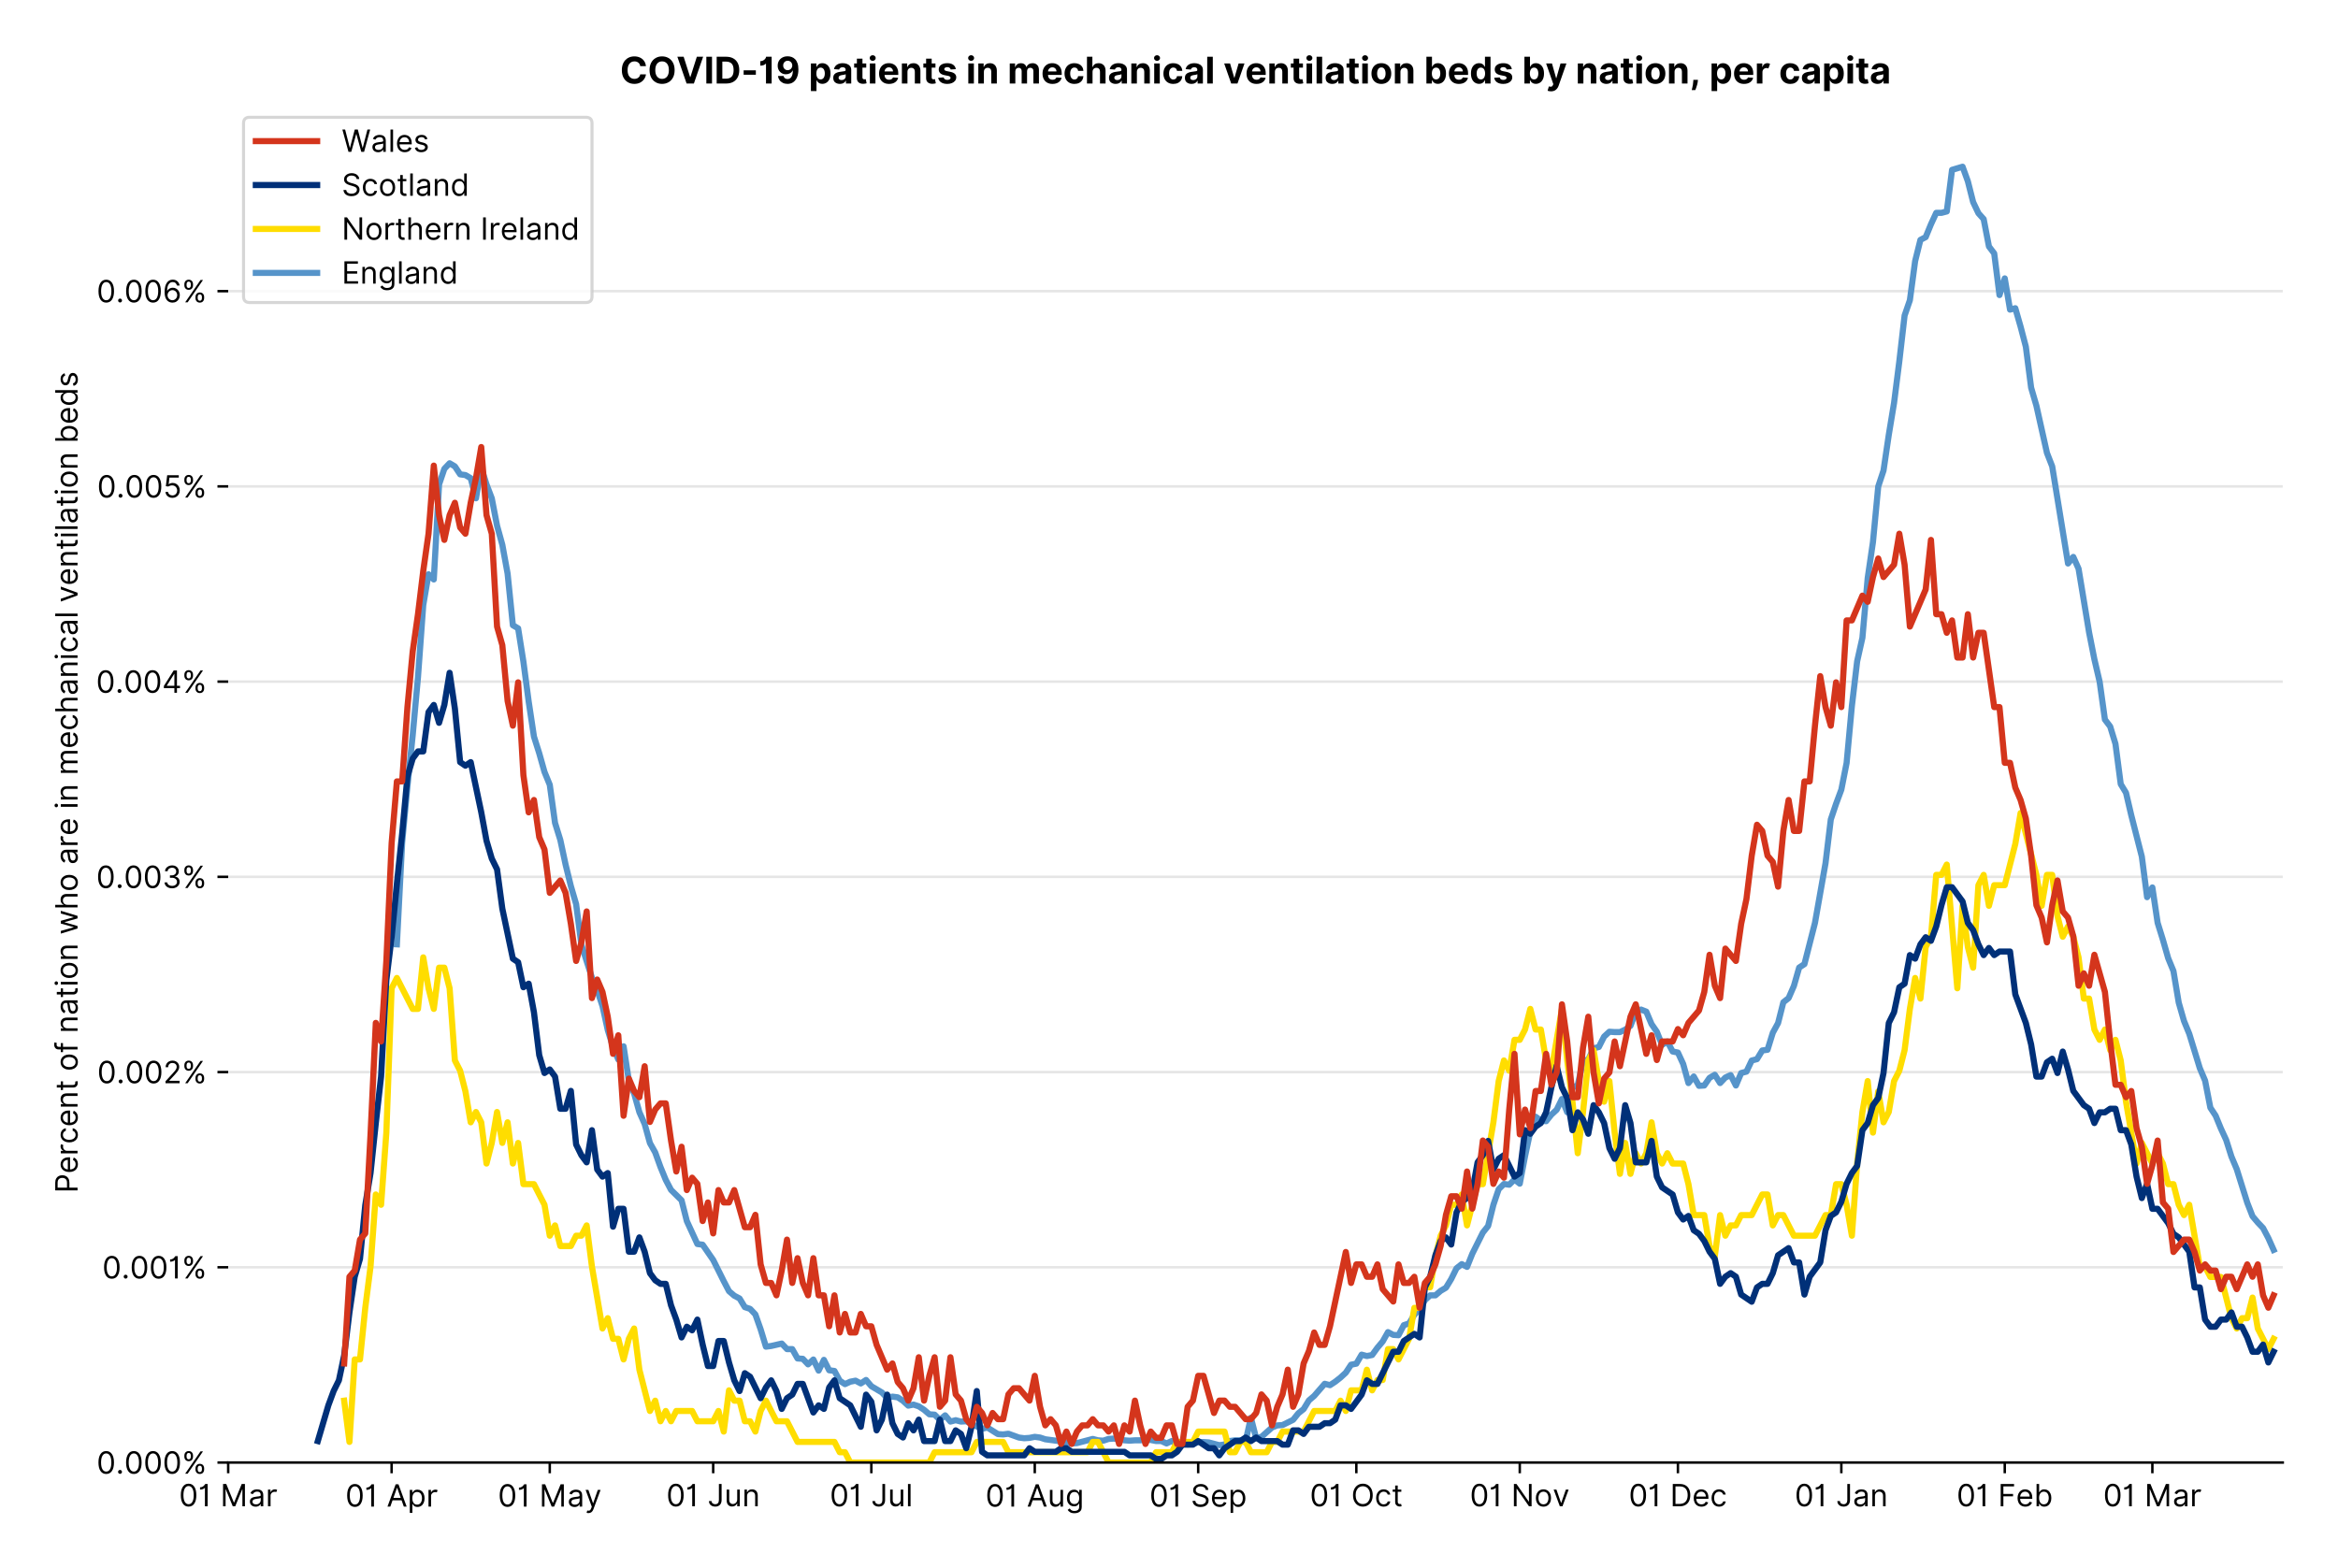<?xml version="1.0" encoding="utf-8" standalone="no"?>
<!DOCTYPE svg PUBLIC "-//W3C//DTD SVG 1.1//EN"
  "http://www.w3.org/Graphics/SVG/1.1/DTD/svg11.dtd">
<!-- Created with matplotlib (https://matplotlib.org/) -->
<svg version="1.1" viewBox="0 0 761.97 511.276" xmlns="http://www.w3.org/2000/svg" xmlns:xlink="http://www.w3.org/1999/xlink">
 <defs>
  <style type="text/css">*{stroke-linecap:butt;stroke-linejoin:round;}</style>
 </defs>
 <g id="figure_1">
  <g id="patch_1">
   <path d="M 0 511.276 
L 761.97 511.276 
L 761.97 0 
L 0 0 
z
" style="fill:#ffffff;"/>
  </g>
  <g id="axes_1">
   <g id="patch_2">
    <path d="M 74.37 476.745 
L 743.97 476.745 
L 743.97 33.225 
L 74.37 33.225 
z
" style="fill:#ffffff;"/>
   </g>
   <g id="matplotlib.axis_1">
    <g id="xtick_1">
     <g id="line2d_1">
      <defs>
       <path d="M 0 0 
L 0 3.5 
" id="m284df5226a" style="stroke:#000000;stroke-width:0.8;"/>
      </defs>
      <g>
       <use style="stroke:#000000;stroke-width:0.8;" x="74.37" xlink:href="#m284df5226a" y="476.745"/>
      </g>
     </g>
     <g id="text_1">
      <!-- 01 Mar -->
      <g transform="translate(58.334 491.018)scale(0.1 -0.1)">
       <defs>
        <path d="M 31.25 -1 
Q 19.219 -1 12.594 8.766 
Q 5.969 18.531 5.969 36.359 
Q 5.969 54.047 12.641 63.875 
Q 19.312 73.719 31.25 73.719 
Q 43.188 73.719 49.859 63.875 
Q 56.531 54.047 56.531 36.359 
Q 56.531 18.531 49.906 8.766 
Q 43.297 -1 31.25 -1 
z
M 31.25 6.812 
Q 39.203 6.812 43.609 14.484 
Q 48.016 22.156 48.016 36.359 
Q 48.016 50.531 43.578 58.281 
Q 39.141 66.047 31.25 66.047 
Q 23.375 66.047 18.922 58.281 
Q 14.484 50.531 14.484 36.359 
Q 14.484 22.156 18.906 14.484 
Q 23.328 6.812 31.25 6.812 
z
" id="Inter-Regular-48"/>
        <path d="M 30.828 72.734 
L 30.828 0 
L 22.016 0 
L 22.016 59.938 
L 21.453 59.938 
Q 20.953 58.953 18.891 57.688 
Q 16.828 56.422 13.562 55.484 
Q 10.297 54.547 6.109 54.547 
L 6.109 61.938 
Q 10.328 61.938 13.422 63.453 
Q 16.516 64.984 18.594 67.047 
Q 20.672 69.109 21.75 70.766 
Q 22.828 72.438 23.016 72.734 
z
" id="Inter-Regular-49"/>
        <path id="Inter-Regular-32"/>
        <path d="M 8.812 72.734 
L 19.312 72.734 
L 44.031 12.359 
L 44.891 12.359 
L 69.609 72.734 
L 80.109 72.734 
L 80.109 0 
L 71.875 0 
L 71.875 55.25 
L 71.172 55.25 
L 48.438 0 
L 40.484 0 
L 17.75 55.25 
L 17.047 55.25 
L 17.047 0 
L 8.812 0 
z
" id="Inter-Regular-77"/>
        <path d="M 23.719 -1.281 
Q 18.531 -1.281 14.312 0.688 
Q 10.094 2.656 7.594 6.406 
Q 5.109 10.156 5.109 15.484 
Q 5.109 20.172 6.953 23.094 
Q 8.812 26.031 11.891 27.703 
Q 14.984 29.375 18.734 30.203 
Q 22.484 31.031 26.281 31.531 
Q 31.25 32.172 34.359 32.5 
Q 37.469 32.844 38.906 33.656 
Q 40.344 34.484 40.344 36.5 
L 40.344 36.797 
Q 40.344 42.047 37.484 44.953 
Q 34.625 47.875 28.844 47.875 
Q 22.828 47.875 19.422 45.234 
Q 16.016 42.609 14.625 39.625 
L 6.672 42.469 
Q 8.812 47.438 12.375 50.219 
Q 15.953 53.016 20.188 54.125 
Q 24.438 55.25 28.547 55.25 
Q 31.188 55.25 34.609 54.625 
Q 38.031 54.016 41.25 52.094 
Q 44.469 50.172 46.594 46.297 
Q 48.719 42.438 48.719 35.938 
L 48.719 0 
L 40.344 0 
L 40.344 7.391 
L 39.922 7.391 
Q 39.062 5.609 37.078 3.578 
Q 35.094 1.562 31.781 0.141 
Q 28.484 -1.281 23.719 -1.281 
z
M 25 6.25 
Q 29.969 6.25 33.391 8.203 
Q 36.828 10.156 38.578 13.234 
Q 40.344 16.328 40.344 19.75 
L 40.344 27.422 
Q 39.812 26.781 38.016 26.266 
Q 36.219 25.75 33.891 25.375 
Q 31.578 25 29.391 24.734 
Q 27.203 24.469 25.859 24.297 
Q 22.594 23.859 19.766 22.922 
Q 16.938 21.984 15.219 20.109 
Q 13.5 18.25 13.5 15.062 
Q 13.5 10.688 16.75 8.469 
Q 20 6.25 25 6.25 
z
" id="Inter-Regular-97"/>
        <path d="M 7.672 0 
L 7.672 54.547 
L 15.766 54.547 
L 15.766 46.312 
L 16.344 46.312 
Q 17.797 50.359 21.703 52.875 
Q 25.609 55.391 30.547 55.391 
Q 32.812 55.391 34.516 54.859 
Q 36.219 54.328 37.5 53.406 
L 34.656 46.312 
Q 33.766 46.766 32.578 47.031 
Q 31.391 47.297 29.828 47.297 
Q 23.859 47.297 19.953 43.656 
Q 16.047 40.016 16.047 34.516 
L 16.047 0 
z
" id="Inter-Regular-114"/>
       </defs>
       <use xlink:href="#Inter-Regular-48"/>
       <use x="62.5" xlink:href="#Inter-Regular-49"/>
       <use x="106.676" xlink:href="#Inter-Regular-32"/>
       <use x="134.801" xlink:href="#Inter-Regular-77"/>
       <use x="225.994" xlink:href="#Inter-Regular-97"/>
       <use x="282.386" xlink:href="#Inter-Regular-114"/>
      </g>
     </g>
    </g>
    <g id="xtick_2">
     <g id="line2d_2">
      <g>
       <use style="stroke:#000000;stroke-width:0.8;" x="127.631" xlink:href="#m284df5226a" y="476.745"/>
      </g>
     </g>
     <g id="text_2">
      <!-- 01 Apr -->
      <g transform="translate(112.546 491.117)scale(0.1 -0.1)">
       <defs>
        <path d="M 11.797 0 
L 2.562 0 
L 29.266 72.734 
L 38.359 72.734 
L 65.062 0 
L 55.828 0 
L 48.516 20.594 
L 19.109 20.594 
z
M 21.875 28.406 
L 45.734 28.406 
L 34.094 61.219 
L 33.531 61.219 
z
" id="Inter-Regular-65"/>
        <path d="M 7.672 -20.453 
L 7.672 54.547 
L 15.766 54.547 
L 15.766 45.875 
L 16.766 45.875 
Q 17.688 47.297 19.328 49.516 
Q 20.984 51.734 24.094 53.484 
Q 27.203 55.25 32.531 55.25 
Q 39.422 55.25 44.672 51.797 
Q 49.938 48.359 52.875 42.031 
Q 55.828 35.719 55.828 27.125 
Q 55.828 18.469 52.875 12.125 
Q 49.938 5.781 44.703 2.312 
Q 39.484 -1.141 32.672 -1.141 
Q 27.422 -1.141 24.25 0.609 
Q 21.094 2.375 19.391 4.625 
Q 17.688 6.891 16.766 8.375 
L 16.047 8.375 
L 16.047 -20.453 
z
M 15.906 27.266 
Q 15.906 18 19.938 12.188 
Q 23.969 6.391 31.531 6.391 
Q 36.797 6.391 40.328 9.172 
Q 43.859 11.969 45.641 16.703 
Q 47.438 21.453 47.438 27.266 
Q 47.438 33.031 45.672 37.656 
Q 43.922 42.297 40.391 45.016 
Q 36.859 47.734 31.531 47.734 
Q 23.859 47.734 19.875 42.078 
Q 15.906 36.438 15.906 27.266 
z
" id="Inter-Regular-112"/>
       </defs>
       <use xlink:href="#Inter-Regular-48"/>
       <use x="62.5" xlink:href="#Inter-Regular-49"/>
       <use x="106.676" xlink:href="#Inter-Regular-32"/>
       <use x="134.801" xlink:href="#Inter-Regular-65"/>
       <use x="202.415" xlink:href="#Inter-Regular-112"/>
       <use x="263.352" xlink:href="#Inter-Regular-114"/>
      </g>
     </g>
    </g>
    <g id="xtick_3">
     <g id="line2d_3">
      <g>
       <use style="stroke:#000000;stroke-width:0.8;" x="179.173" xlink:href="#m284df5226a" y="476.745"/>
      </g>
     </g>
     <g id="text_3">
      <!-- 01 May -->
      <g transform="translate(162.27 491.117)scale(0.1 -0.1)">
       <defs>
        <path d="M 12.781 -21.172 
Q 10.656 -21.172 8.984 -20.828 
Q 7.312 -20.484 6.672 -20.172 
L 8.812 -12.781 
Q 13.391 -13.953 16.453 -12.719 
Q 19.531 -11.5 21.734 -5.391 
L 23.578 -0.281 
L 3.406 54.547 
L 12.5 54.547 
L 27.562 11.078 
L 28.125 11.078 
L 43.188 54.547 
L 52.281 54.547 
L 28.844 -8.812 
Q 24.219 -21.172 12.781 -21.172 
z
" id="Inter-Regular-121"/>
       </defs>
       <use xlink:href="#Inter-Regular-48"/>
       <use x="62.5" xlink:href="#Inter-Regular-49"/>
       <use x="106.676" xlink:href="#Inter-Regular-32"/>
       <use x="134.801" xlink:href="#Inter-Regular-77"/>
       <use x="225.994" xlink:href="#Inter-Regular-97"/>
       <use x="282.386" xlink:href="#Inter-Regular-121"/>
      </g>
     </g>
    </g>
    <g id="xtick_4">
     <g id="line2d_4">
      <g>
       <use style="stroke:#000000;stroke-width:0.8;" x="232.434" xlink:href="#m284df5226a" y="476.745"/>
      </g>
     </g>
     <g id="text_4">
      <!-- 01 Jun -->
      <g transform="translate(217.15 491.018)scale(0.1 -0.1)">
       <defs>
        <path d="M 36.656 72.734 
L 45.453 72.734 
L 45.453 20.734 
Q 45.453 10.266 39.828 4.625 
Q 34.203 -1 24.719 -1 
Q 18.75 -1 14.094 1.188 
Q 9.453 3.375 6.781 7.422 
Q 4.125 11.469 4.125 17.047 
L 12.781 17.047 
Q 12.781 12.422 16.156 9.609 
Q 19.531 6.812 24.719 6.812 
Q 30.438 6.812 33.547 10.375 
Q 36.656 13.953 36.656 20.734 
z
" id="Inter-Regular-74"/>
        <path d="M 42.047 22.297 
L 42.047 54.547 
L 50.422 54.547 
L 50.422 0 
L 42.047 0 
L 42.047 9.234 
L 41.484 9.234 
Q 39.562 5.078 35.516 2.188 
Q 31.469 -0.703 25.281 -0.703 
Q 17.609 -0.703 12.641 4.375 
Q 7.672 9.453 7.672 19.891 
L 7.672 54.547 
L 16.047 54.547 
L 16.047 20.453 
Q 16.047 14.484 19.406 10.938 
Q 22.766 7.391 27.984 7.391 
Q 31.109 7.391 34.359 8.984 
Q 37.609 10.578 39.828 13.875 
Q 42.047 17.188 42.047 22.297 
z
" id="Inter-Regular-117"/>
        <path d="M 16.047 32.812 
L 16.047 0 
L 7.672 0 
L 7.672 54.547 
L 15.766 54.547 
L 15.766 46.016 
L 16.484 46.016 
Q 18.391 50.172 22.297 52.703 
Q 26.203 55.25 32.391 55.25 
Q 40.656 55.25 45.75 50.172 
Q 50.859 45.094 50.859 34.656 
L 50.859 0 
L 42.469 0 
L 42.469 34.094 
Q 42.469 40.516 39.125 44.125 
Q 35.797 47.734 29.969 47.734 
Q 23.969 47.734 20 43.844 
Q 16.047 39.953 16.047 32.812 
z
" id="Inter-Regular-110"/>
       </defs>
       <use xlink:href="#Inter-Regular-48"/>
       <use x="62.5" xlink:href="#Inter-Regular-49"/>
       <use x="106.676" xlink:href="#Inter-Regular-32"/>
       <use x="134.801" xlink:href="#Inter-Regular-74"/>
       <use x="189.063" xlink:href="#Inter-Regular-117"/>
       <use x="247.159" xlink:href="#Inter-Regular-110"/>
      </g>
     </g>
    </g>
    <g id="xtick_5">
     <g id="line2d_5">
      <g>
       <use style="stroke:#000000;stroke-width:0.8;" x="283.976" xlink:href="#m284df5226a" y="476.745"/>
      </g>
     </g>
     <g id="text_5">
      <!-- 01 Jul -->
      <g transform="translate(270.433 491.018)scale(0.1 -0.1)">
       <defs>
        <path d="M 16.047 72.734 
L 16.047 0 
L 7.672 0 
L 7.672 72.734 
z
" id="Inter-Regular-108"/>
       </defs>
       <use xlink:href="#Inter-Regular-48"/>
       <use x="62.5" xlink:href="#Inter-Regular-49"/>
       <use x="106.676" xlink:href="#Inter-Regular-32"/>
       <use x="134.801" xlink:href="#Inter-Regular-74"/>
       <use x="189.063" xlink:href="#Inter-Regular-117"/>
       <use x="247.159" xlink:href="#Inter-Regular-108"/>
      </g>
     </g>
    </g>
    <g id="xtick_6">
     <g id="line2d_6">
      <g>
       <use style="stroke:#000000;stroke-width:0.8;" x="337.237" xlink:href="#m284df5226a" y="476.745"/>
      </g>
     </g>
     <g id="text_6">
      <!-- 01 Aug -->
      <g transform="translate(321.165 491.117)scale(0.1 -0.1)">
       <defs>
        <path d="M 29.688 -21.594 
Q 20.562 -21.594 15.25 -18.266 
Q 9.938 -14.953 7.391 -10.656 
L 14.062 -5.969 
Q 15.203 -7.453 16.938 -9.391 
Q 18.688 -11.328 21.719 -12.766 
Q 24.75 -14.203 29.688 -14.203 
Q 36.297 -14.203 40.594 -11 
Q 44.891 -7.812 44.891 -1 
L 44.891 10.078 
L 44.172 10.078 
Q 43.25 8.594 41.562 6.406 
Q 39.875 4.219 36.734 2.531 
Q 33.594 0.859 28.266 0.859 
Q 21.656 0.859 16.422 3.984 
Q 11.188 7.109 8.141 13.062 
Q 5.109 19.031 5.109 27.562 
Q 5.109 35.938 8.062 42.172 
Q 11.016 48.406 16.266 51.828 
Q 21.516 55.25 28.406 55.25 
Q 33.734 55.25 36.875 53.484 
Q 40.016 51.734 41.703 49.516 
Q 43.391 47.297 44.312 45.875 
L 45.172 45.875 
L 45.172 54.547 
L 53.266 54.547 
L 53.266 -1.562 
Q 53.266 -8.594 50.078 -13.016 
Q 46.906 -17.438 41.562 -19.516 
Q 36.219 -21.594 29.688 -21.594 
z
M 29.406 8.375 
Q 36.969 8.375 41 13.5 
Q 45.031 18.641 45.031 27.703 
Q 45.031 36.547 41.047 42.141 
Q 37.078 47.734 29.406 47.734 
Q 24.078 47.734 20.547 45.031 
Q 17.016 42.328 15.25 37.781 
Q 13.5 33.234 13.5 27.703 
Q 13.5 19.172 17.5 13.766 
Q 21.516 8.375 29.406 8.375 
z
" id="Inter-Regular-103"/>
       </defs>
       <use xlink:href="#Inter-Regular-48"/>
       <use x="62.5" xlink:href="#Inter-Regular-49"/>
       <use x="106.676" xlink:href="#Inter-Regular-32"/>
       <use x="134.801" xlink:href="#Inter-Regular-65"/>
       <use x="202.415" xlink:href="#Inter-Regular-117"/>
       <use x="260.511" xlink:href="#Inter-Regular-103"/>
      </g>
     </g>
    </g>
    <g id="xtick_7">
     <g id="line2d_7">
      <g>
       <use style="stroke:#000000;stroke-width:0.8;" x="390.498" xlink:href="#m284df5226a" y="476.745"/>
      </g>
     </g>
     <g id="text_7">
      <!-- 01 Sep -->
      <g transform="translate(374.61 491.117)scale(0.1 -0.1)">
       <defs>
        <path d="M 48.578 54.547 
Q 47.938 59.938 43.391 62.922 
Q 38.844 65.906 32.25 65.906 
Q 25 65.906 20.594 62.484 
Q 16.188 59.062 16.188 53.828 
Q 16.188 49.922 18.578 47.531 
Q 20.984 45.141 24.266 43.797 
Q 27.562 42.469 30.25 41.766 
L 37.641 39.766 
Q 40.484 39.031 43.984 37.719 
Q 47.484 36.406 50.688 34.141 
Q 53.906 31.891 56 28.375 
Q 58.094 24.859 58.094 19.75 
Q 58.094 13.844 55.016 9.078 
Q 51.953 4.328 46.078 1.516 
Q 40.203 -1.281 31.812 -1.281 
Q 20.094 -1.281 13.203 4.25 
Q 6.328 9.797 5.688 18.75 
L 14.781 18.75 
Q 15.125 14.625 17.562 11.938 
Q 20 9.266 23.734 7.969 
Q 27.484 6.672 31.812 6.672 
Q 36.859 6.672 40.875 8.328 
Q 44.891 9.984 47.234 12.938 
Q 49.578 15.906 49.578 19.891 
Q 49.578 23.516 47.547 25.781 
Q 45.531 28.047 42.219 29.469 
Q 38.922 30.891 35.094 31.953 
L 26.141 34.516 
Q 17.609 36.969 12.641 41.516 
Q 7.672 46.062 7.672 53.406 
Q 7.672 59.516 10.984 64.078 
Q 14.312 68.641 19.938 71.172 
Q 25.562 73.719 32.531 73.719 
Q 39.562 73.719 45.031 71.219 
Q 50.5 68.719 53.703 64.375 
Q 56.922 60.047 57.109 54.547 
z
" id="Inter-Regular-83"/>
        <path d="M 30.547 -1.141 
Q 22.656 -1.141 16.953 2.359 
Q 11.266 5.859 8.188 12.156 
Q 5.109 18.469 5.109 26.844 
Q 5.109 35.234 8.188 41.641 
Q 11.266 48.047 16.781 51.641 
Q 22.297 55.25 29.688 55.25 
Q 33.953 55.25 38.109 53.828 
Q 42.266 52.422 45.672 49.234 
Q 49.078 46.062 51.094 40.844 
Q 53.125 35.625 53.125 27.984 
L 53.125 24.438 
L 13.531 24.438 
Q 13.812 15.703 18.484 11.047 
Q 23.156 6.391 30.547 6.391 
Q 35.484 6.391 39.031 8.516 
Q 42.578 10.656 44.172 14.922 
L 52.281 12.641 
Q 50.359 6.469 44.594 2.656 
Q 38.844 -1.141 30.547 -1.141 
z
M 13.531 31.672 
L 44.609 31.672 
Q 44.609 38.594 40.547 43.156 
Q 36.5 47.734 29.688 47.734 
Q 24.891 47.734 21.375 45.484 
Q 17.859 43.25 15.828 39.578 
Q 13.812 35.906 13.531 31.672 
z
" id="Inter-Regular-101"/>
       </defs>
       <use xlink:href="#Inter-Regular-48"/>
       <use x="62.5" xlink:href="#Inter-Regular-49"/>
       <use x="106.676" xlink:href="#Inter-Regular-32"/>
       <use x="134.801" xlink:href="#Inter-Regular-83"/>
       <use x="198.58" xlink:href="#Inter-Regular-101"/>
       <use x="256.818" xlink:href="#Inter-Regular-112"/>
      </g>
     </g>
    </g>
    <g id="xtick_8">
     <g id="line2d_8">
      <g>
       <use style="stroke:#000000;stroke-width:0.8;" x="442.04" xlink:href="#m284df5226a" y="476.745"/>
      </g>
     </g>
     <g id="text_8">
      <!-- 01 Oct -->
      <g transform="translate(426.884 491.018)scale(0.1 -0.1)">
       <defs>
        <path d="M 70.172 36.359 
Q 70.172 24.859 66.016 16.469 
Q 61.859 8.094 54.609 3.547 
Q 47.375 -1 38.062 -1 
Q 28.766 -1 21.516 3.547 
Q 14.281 8.094 10.125 16.469 
Q 5.969 24.859 5.969 36.359 
Q 5.969 47.875 10.125 56.25 
Q 14.281 64.625 21.516 69.172 
Q 28.766 73.719 38.062 73.719 
Q 47.375 73.719 54.609 69.172 
Q 61.859 64.625 66.016 56.25 
Q 70.172 47.875 70.172 36.359 
z
M 61.656 36.359 
Q 61.656 45.812 58.5 52.312 
Q 55.359 58.812 50.016 62.141 
Q 44.672 65.484 38.062 65.484 
Q 31.469 65.484 26.125 62.141 
Q 20.781 58.812 17.625 52.312 
Q 14.484 45.812 14.484 36.359 
Q 14.484 26.922 17.625 20.422 
Q 20.781 13.922 26.125 10.578 
Q 31.469 7.25 38.062 7.25 
Q 44.672 7.25 50.016 10.578 
Q 55.359 13.922 58.5 20.422 
Q 61.656 26.922 61.656 36.359 
z
" id="Inter-Regular-79"/>
        <path d="M 29.828 -1.141 
Q 22.156 -1.141 16.609 2.484 
Q 11.078 6.109 8.094 12.469 
Q 5.109 18.828 5.109 26.984 
Q 5.109 35.297 8.188 41.672 
Q 11.266 48.047 16.781 51.641 
Q 22.297 55.25 29.688 55.25 
Q 35.438 55.25 40.047 53.125 
Q 44.672 51 47.609 47.156 
Q 50.562 43.328 51.281 38.203 
L 42.906 38.203 
Q 41.938 41.938 38.656 44.828 
Q 35.375 47.734 29.828 47.734 
Q 22.484 47.734 17.984 42.141 
Q 13.5 36.547 13.5 27.266 
Q 13.5 17.797 17.938 12.094 
Q 22.375 6.391 29.828 6.391 
Q 34.734 6.391 38.234 8.906 
Q 41.734 11.438 42.906 15.906 
L 51.281 15.906 
Q 50.562 11.078 47.781 7.219 
Q 45 3.375 40.438 1.109 
Q 35.875 -1.141 29.828 -1.141 
z
" id="Inter-Regular-99"/>
        <path d="M 31.391 54.547 
L 31.391 47.438 
L 19.75 47.438 
L 19.75 15.625 
Q 19.75 12.078 20.797 10.312 
Q 21.844 8.562 23.484 7.969 
Q 25.141 7.391 26.984 7.391 
Q 28.375 7.391 29.266 7.547 
Q 30.156 7.703 30.688 7.812 
L 32.391 0.281 
Q 31.531 -0.031 30 -0.359 
Q 28.484 -0.703 26.141 -0.703 
Q 22.594 -0.703 19.188 0.812 
Q 15.797 2.344 13.578 5.469 
Q 11.359 8.594 11.359 13.359 
L 11.359 47.438 
L 3.125 47.438 
L 3.125 54.547 
L 11.359 54.547 
L 11.359 67.609 
L 19.75 67.609 
L 19.75 54.547 
z
" id="Inter-Regular-116"/>
       </defs>
       <use xlink:href="#Inter-Regular-48"/>
       <use x="62.5" xlink:href="#Inter-Regular-49"/>
       <use x="106.676" xlink:href="#Inter-Regular-32"/>
       <use x="134.801" xlink:href="#Inter-Regular-79"/>
       <use x="210.938" xlink:href="#Inter-Regular-99"/>
       <use x="266.761" xlink:href="#Inter-Regular-116"/>
      </g>
     </g>
    </g>
    <g id="xtick_9">
     <g id="line2d_9">
      <g>
       <use style="stroke:#000000;stroke-width:0.8;" x="495.301" xlink:href="#m284df5226a" y="476.745"/>
      </g>
     </g>
     <g id="text_9">
      <!-- 01 Nov -->
      <g transform="translate(479.03 491.018)scale(0.1 -0.1)">
       <defs>
        <path d="M 66.484 72.734 
L 66.484 0 
L 57.953 0 
L 18.328 57.109 
L 17.609 57.109 
L 17.609 0 
L 8.812 0 
L 8.812 72.734 
L 17.328 72.734 
L 57.109 15.484 
L 57.812 15.484 
L 57.812 72.734 
z
" id="Inter-Regular-78"/>
        <path d="M 29.828 -1.141 
Q 22.438 -1.141 16.875 2.375 
Q 11.328 5.891 8.219 12.203 
Q 5.109 18.531 5.109 26.984 
Q 5.109 35.516 8.219 41.859 
Q 11.328 48.219 16.875 51.734 
Q 22.438 55.25 29.828 55.25 
Q 37.219 55.25 42.766 51.734 
Q 48.328 48.219 51.438 41.859 
Q 54.547 35.516 54.547 26.984 
Q 54.547 18.531 51.438 12.203 
Q 48.328 5.891 42.766 2.375 
Q 37.219 -1.141 29.828 -1.141 
z
M 29.828 6.391 
Q 35.438 6.391 39.062 9.266 
Q 42.688 12.141 44.422 16.828 
Q 46.172 21.516 46.172 26.984 
Q 46.172 32.453 44.422 37.172 
Q 42.688 41.906 39.062 44.812 
Q 35.438 47.734 29.828 47.734 
Q 24.219 47.734 20.594 44.812 
Q 16.969 41.906 15.234 37.172 
Q 13.5 32.453 13.5 26.984 
Q 13.5 21.516 15.234 16.828 
Q 16.969 12.141 20.594 9.266 
Q 24.219 6.391 29.828 6.391 
z
" id="Inter-Regular-111"/>
        <path d="M 52.281 54.547 
L 32.109 0 
L 23.578 0 
L 3.406 54.547 
L 12.5 54.547 
L 27.562 11.078 
L 28.125 11.078 
L 43.188 54.547 
z
" id="Inter-Regular-118"/>
       </defs>
       <use xlink:href="#Inter-Regular-48"/>
       <use x="62.5" xlink:href="#Inter-Regular-49"/>
       <use x="106.676" xlink:href="#Inter-Regular-32"/>
       <use x="134.801" xlink:href="#Inter-Regular-78"/>
       <use x="210.085" xlink:href="#Inter-Regular-111"/>
       <use x="269.744" xlink:href="#Inter-Regular-118"/>
      </g>
     </g>
    </g>
    <g id="xtick_10">
     <g id="line2d_10">
      <g>
       <use style="stroke:#000000;stroke-width:0.8;" x="546.843" xlink:href="#m284df5226a" y="476.745"/>
      </g>
     </g>
     <g id="text_10">
      <!-- 01 Dec -->
      <g transform="translate(530.807 491.018)scale(0.1 -0.1)">
       <defs>
        <path d="M 31.25 0 
L 8.812 0 
L 8.812 72.734 
L 32.25 72.734 
Q 42.828 72.734 50.359 68.375 
Q 57.891 64.031 61.891 55.906 
Q 65.906 47.797 65.906 36.5 
Q 65.906 25.141 61.859 16.953 
Q 57.812 8.766 50.062 4.375 
Q 42.328 0 31.25 0 
z
M 17.609 7.812 
L 30.688 7.812 
Q 44.219 7.812 50.797 15.5 
Q 57.391 23.188 57.391 36.5 
Q 57.391 49.719 50.922 57.312 
Q 44.469 64.922 31.672 64.922 
L 17.609 64.922 
z
" id="Inter-Regular-68"/>
       </defs>
       <use xlink:href="#Inter-Regular-48"/>
       <use x="62.5" xlink:href="#Inter-Regular-49"/>
       <use x="106.676" xlink:href="#Inter-Regular-32"/>
       <use x="134.801" xlink:href="#Inter-Regular-68"/>
       <use x="206.676" xlink:href="#Inter-Regular-101"/>
       <use x="264.915" xlink:href="#Inter-Regular-99"/>
      </g>
     </g>
    </g>
    <g id="xtick_11">
     <g id="line2d_11">
      <g>
       <use style="stroke:#000000;stroke-width:0.8;" x="600.104" xlink:href="#m284df5226a" y="476.745"/>
      </g>
     </g>
     <g id="text_11">
      <!-- 01 Jan -->
      <g transform="translate(584.905 491.018)scale(0.1 -0.1)">
       <use xlink:href="#Inter-Regular-48"/>
       <use x="62.5" xlink:href="#Inter-Regular-49"/>
       <use x="106.676" xlink:href="#Inter-Regular-32"/>
       <use x="134.801" xlink:href="#Inter-Regular-74"/>
       <use x="189.063" xlink:href="#Inter-Regular-97"/>
       <use x="245.455" xlink:href="#Inter-Regular-110"/>
      </g>
     </g>
    </g>
    <g id="xtick_12">
     <g id="line2d_12">
      <g>
       <use style="stroke:#000000;stroke-width:0.8;" x="653.364" xlink:href="#m284df5226a" y="476.745"/>
      </g>
     </g>
     <g id="text_12">
      <!-- 01 Feb -->
      <g transform="translate(637.675 491.018)scale(0.1 -0.1)">
       <defs>
        <path d="M 8.812 0 
L 8.812 72.734 
L 52.422 72.734 
L 52.422 64.922 
L 17.609 64.922 
L 17.609 40.344 
L 49.156 40.344 
L 49.156 32.531 
L 17.609 32.531 
L 17.609 0 
z
" id="Inter-Regular-70"/>
        <path d="M 8.812 0 
L 8.812 72.734 
L 17.188 72.734 
L 17.188 45.875 
L 17.906 45.875 
Q 18.828 47.297 20.469 49.516 
Q 22.125 51.734 25.234 53.484 
Q 28.344 55.25 33.672 55.25 
Q 40.562 55.25 45.812 51.797 
Q 51.062 48.359 54.016 42.031 
Q 56.969 35.719 56.969 27.125 
Q 56.969 18.469 54.016 12.125 
Q 51.062 5.781 45.844 2.312 
Q 40.625 -1.141 33.812 -1.141 
Q 28.547 -1.141 25.391 0.609 
Q 22.234 2.375 20.531 4.625 
Q 18.828 6.891 17.906 8.375 
L 16.906 8.375 
L 16.906 0 
z
M 17.047 27.266 
Q 17.047 18 21.078 12.188 
Q 25.109 6.391 32.672 6.391 
Q 37.922 6.391 41.453 9.172 
Q 45 11.969 46.781 16.703 
Q 48.578 21.453 48.578 27.266 
Q 48.578 33.031 46.812 37.656 
Q 45.062 42.297 41.531 45.016 
Q 38 47.734 32.672 47.734 
Q 25 47.734 21.016 42.078 
Q 17.047 36.438 17.047 27.266 
z
" id="Inter-Regular-98"/>
       </defs>
       <use xlink:href="#Inter-Regular-48"/>
       <use x="62.5" xlink:href="#Inter-Regular-49"/>
       <use x="106.676" xlink:href="#Inter-Regular-32"/>
       <use x="134.801" xlink:href="#Inter-Regular-70"/>
       <use x="193.466" xlink:href="#Inter-Regular-101"/>
       <use x="251.705" xlink:href="#Inter-Regular-98"/>
      </g>
     </g>
    </g>
    <g id="xtick_13">
     <g id="line2d_13">
      <g>
       <use style="stroke:#000000;stroke-width:0.8;" x="701.471" xlink:href="#m284df5226a" y="476.745"/>
      </g>
     </g>
     <g id="text_13">
      <!-- 01 Mar -->
      <g transform="translate(685.434 491.018)scale(0.1 -0.1)">
       <use xlink:href="#Inter-Regular-48"/>
       <use x="62.5" xlink:href="#Inter-Regular-49"/>
       <use x="106.676" xlink:href="#Inter-Regular-32"/>
       <use x="134.801" xlink:href="#Inter-Regular-77"/>
       <use x="225.994" xlink:href="#Inter-Regular-97"/>
       <use x="282.386" xlink:href="#Inter-Regular-114"/>
      </g>
     </g>
    </g>
   </g>
   <g id="matplotlib.axis_2">
    <g id="ytick_1">
     <g id="line2d_14">
      <path clip-path="url(#p63b51c2a33)" d="M 74.37 476.745 
L 743.97 476.745 
" style="fill:none;stroke:#e5e5e5;stroke-linecap:square;stroke-width:0.8;"/>
     </g>
     <g id="line2d_15">
      <defs>
       <path d="M 0 0 
L -3.5 0 
" id="mb76305427e" style="stroke:#000000;stroke-width:0.8;"/>
      </defs>
      <g>
       <use style="stroke:#000000;stroke-width:0.8;" x="74.37" xlink:href="#mb76305427e" y="476.745"/>
      </g>
     </g>
     <g id="text_14">
      <!-- 0.000% -->
      <g transform="translate(31.489 480.382)scale(0.1 -0.1)">
       <defs>
        <path d="M 13.781 -0.562 
Q 11.156 -0.562 9.266 1.312 
Q 7.391 3.203 7.391 5.828 
Q 7.391 8.453 9.266 10.328 
Q 11.156 12.219 13.781 12.219 
Q 16.406 12.219 18.281 10.328 
Q 20.172 8.453 20.172 5.828 
Q 20.172 3.203 18.281 1.312 
Q 16.406 -0.562 13.781 -0.562 
z
" id="Inter-Regular-46"/>
        <path d="M 44.609 13.641 
L 44.609 17.469 
Q 44.609 21.453 46.25 24.766 
Q 47.906 28.094 51.078 30.094 
Q 54.266 32.109 58.812 32.109 
Q 63.422 32.109 66.547 30.094 
Q 69.672 28.094 71.266 24.766 
Q 72.875 21.453 72.875 17.469 
L 72.875 13.641 
Q 72.875 9.656 71.25 6.328 
Q 69.641 3.016 66.5 1 
Q 63.359 -1 58.812 -1 
Q 54.188 -1 51.031 1 
Q 47.875 3.016 46.234 6.328 
Q 44.609 9.656 44.609 13.641 
z
M 8.375 55.25 
L 8.375 59.094 
Q 8.375 63.062 10.031 66.375 
Q 11.688 69.703 14.859 71.703 
Q 18.047 73.719 22.594 73.719 
Q 27.203 73.719 30.328 71.703 
Q 33.453 69.703 35.047 66.375 
Q 36.656 63.062 36.656 59.094 
L 36.656 55.25 
Q 36.656 51.281 35.031 47.953 
Q 33.422 44.641 30.266 42.625 
Q 27.125 40.625 22.594 40.625 
Q 17.969 40.625 14.812 42.625 
Q 11.656 44.641 10.016 47.953 
Q 8.375 51.281 8.375 55.25 
z
M 11.078 0 
L 61.078 72.734 
L 69.172 72.734 
L 19.172 0 
z
M 51.844 17.469 
L 51.844 13.641 
Q 51.844 10.328 53.406 7.719 
Q 54.969 5.109 58.812 5.109 
Q 62.531 5.109 64.078 7.719 
Q 65.625 10.328 65.625 13.641 
L 65.625 17.469 
Q 65.625 20.781 64.125 23.391 
Q 62.641 26 58.812 26 
Q 55.078 26 53.453 23.391 
Q 51.844 20.781 51.844 17.469 
z
M 15.625 59.094 
L 15.625 55.25 
Q 15.625 51.953 17.188 49.344 
Q 18.75 46.734 22.594 46.734 
Q 26.312 46.734 27.859 49.344 
Q 29.406 51.953 29.406 55.25 
L 29.406 59.094 
Q 29.406 62.391 27.906 65 
Q 26.422 67.609 22.594 67.609 
Q 18.859 67.609 17.234 65 
Q 15.625 62.391 15.625 59.094 
z
" id="Inter-Regular-37"/>
       </defs>
       <use xlink:href="#Inter-Regular-48"/>
       <use x="62.5" xlink:href="#Inter-Regular-46"/>
       <use x="90.057" xlink:href="#Inter-Regular-48"/>
       <use x="152.557" xlink:href="#Inter-Regular-48"/>
       <use x="215.057" xlink:href="#Inter-Regular-48"/>
       <use x="277.557" xlink:href="#Inter-Regular-37"/>
      </g>
     </g>
    </g>
    <g id="ytick_2">
     <g id="line2d_16">
      <path clip-path="url(#p63b51c2a33)" d="M 74.37 413.106 
L 743.97 413.106 
" style="fill:none;stroke:#e5e5e5;stroke-linecap:square;stroke-width:0.8;"/>
     </g>
     <g id="line2d_17">
      <g>
       <use style="stroke:#000000;stroke-width:0.8;" x="74.37" xlink:href="#mb76305427e" y="413.106"/>
      </g>
     </g>
     <g id="text_15">
      <!-- 0.001% -->
      <g transform="translate(33.322 416.742)scale(0.1 -0.1)">
       <use xlink:href="#Inter-Regular-48"/>
       <use x="62.5" xlink:href="#Inter-Regular-46"/>
       <use x="90.057" xlink:href="#Inter-Regular-48"/>
       <use x="152.557" xlink:href="#Inter-Regular-48"/>
       <use x="215.057" xlink:href="#Inter-Regular-49"/>
       <use x="259.233" xlink:href="#Inter-Regular-37"/>
      </g>
     </g>
    </g>
    <g id="ytick_3">
     <g id="line2d_18">
      <path clip-path="url(#p63b51c2a33)" d="M 74.37 349.467 
L 743.97 349.467 
" style="fill:none;stroke:#e5e5e5;stroke-linecap:square;stroke-width:0.8;"/>
     </g>
     <g id="line2d_19">
      <g>
       <use style="stroke:#000000;stroke-width:0.8;" x="74.37" xlink:href="#mb76305427e" y="349.467"/>
      </g>
     </g>
     <g id="text_16">
      <!-- 0.002% -->
      <g transform="translate(31.688 353.103)scale(0.1 -0.1)">
       <defs>
        <path d="M 7.531 0 
L 7.531 6.391 
L 31.531 32.672 
Q 35.766 37.281 38.5 40.703 
Q 41.234 44.141 42.562 47.172 
Q 43.891 50.219 43.891 53.547 
Q 43.891 59.297 39.891 62.672 
Q 35.906 66.047 29.969 66.047 
Q 23.656 66.047 19.922 62.266 
Q 16.188 58.484 16.188 52.266 
L 7.812 52.266 
Q 7.812 58.672 10.75 63.5 
Q 13.703 68.328 18.797 71.016 
Q 23.906 73.719 30.25 73.719 
Q 36.656 73.719 41.578 71.016 
Q 46.516 68.328 49.312 63.734 
Q 52.125 59.156 52.125 53.547 
Q 52.125 49.531 50.688 45.719 
Q 49.25 41.906 45.719 37.234 
Q 42.188 32.562 35.938 25.859 
L 19.609 8.375 
L 19.609 7.812 
L 53.406 7.812 
L 53.406 0 
z
" id="Inter-Regular-50"/>
       </defs>
       <use xlink:href="#Inter-Regular-48"/>
       <use x="62.5" xlink:href="#Inter-Regular-46"/>
       <use x="90.057" xlink:href="#Inter-Regular-48"/>
       <use x="152.557" xlink:href="#Inter-Regular-48"/>
       <use x="215.057" xlink:href="#Inter-Regular-50"/>
       <use x="275.568" xlink:href="#Inter-Regular-37"/>
      </g>
     </g>
    </g>
    <g id="ytick_4">
     <g id="line2d_20">
      <path clip-path="url(#p63b51c2a33)" d="M 74.37 285.827 
L 743.97 285.827 
" style="fill:none;stroke:#e5e5e5;stroke-linecap:square;stroke-width:0.8;"/>
     </g>
     <g id="line2d_21">
      <g>
       <use style="stroke:#000000;stroke-width:0.8;" x="74.37" xlink:href="#mb76305427e" y="285.827"/>
      </g>
     </g>
     <g id="text_17">
      <!-- 0.003% -->
      <g transform="translate(31.375 289.464)scale(0.1 -0.1)">
       <defs>
        <path d="M 32.109 -1 
Q 25.078 -1 19.578 1.406 
Q 14.094 3.828 10.875 8.141 
Q 7.672 12.469 7.391 18.188 
L 16.344 18.188 
Q 16.734 12.922 21.188 9.859 
Q 25.641 6.812 31.969 6.812 
Q 38.953 6.812 43.484 10.375 
Q 48.016 13.953 48.016 19.75 
Q 48.016 25.781 43.547 29.578 
Q 39.094 33.375 30.828 33.375 
L 25 33.375 
L 25 41.188 
L 30.828 41.188 
Q 37.281 41.188 41.359 44.625 
Q 45.453 48.078 45.453 53.828 
Q 45.453 59.344 41.859 62.688 
Q 38.281 66.047 32.25 66.047 
Q 28.484 66.047 25.156 64.672 
Q 21.844 63.312 19.75 60.734 
Q 17.656 58.172 17.469 54.547 
L 8.953 54.547 
Q 9.156 60.266 12.391 64.578 
Q 15.625 68.891 20.859 71.297 
Q 26.109 73.719 32.391 73.719 
Q 39.141 73.719 43.969 71 
Q 48.797 68.281 51.391 63.844 
Q 53.984 59.406 53.984 54.266 
Q 53.984 48.125 50.766 43.781 
Q 47.547 39.453 42.047 37.781 
L 42.047 37.219 
Q 48.938 36.078 52.797 31.375 
Q 56.672 26.672 56.672 19.75 
Q 56.672 13.812 53.453 9.109 
Q 50.25 4.406 44.703 1.703 
Q 39.172 -1 32.109 -1 
z
" id="Inter-Regular-51"/>
       </defs>
       <use xlink:href="#Inter-Regular-48"/>
       <use x="62.5" xlink:href="#Inter-Regular-46"/>
       <use x="90.057" xlink:href="#Inter-Regular-48"/>
       <use x="152.557" xlink:href="#Inter-Regular-48"/>
       <use x="215.057" xlink:href="#Inter-Regular-51"/>
       <use x="278.693" xlink:href="#Inter-Regular-37"/>
      </g>
     </g>
    </g>
    <g id="ytick_5">
     <g id="line2d_22">
      <path clip-path="url(#p63b51c2a33)" d="M 74.37 222.188 
L 743.97 222.188 
" style="fill:none;stroke:#e5e5e5;stroke-linecap:square;stroke-width:0.8;"/>
     </g>
     <g id="line2d_23">
      <g>
       <use style="stroke:#000000;stroke-width:0.8;" x="74.37" xlink:href="#mb76305427e" y="222.188"/>
      </g>
     </g>
     <g id="text_18">
      <!-- 0.004% -->
      <g transform="translate(31.319 225.825)scale(0.1 -0.1)">
       <defs>
        <path d="M 5.828 14.922 
L 5.828 22.156 
L 37.781 72.734 
L 48.438 72.734 
L 48.438 22.734 
L 58.375 22.734 
L 58.375 14.922 
L 48.438 14.922 
L 48.438 0 
L 40.062 0 
L 40.062 14.922 
z
M 40.062 22.734 
L 40.062 61.5 
L 39.484 61.5 
L 15.344 23.297 
L 15.344 22.734 
z
" id="Inter-Regular-52"/>
       </defs>
       <use xlink:href="#Inter-Regular-48"/>
       <use x="62.5" xlink:href="#Inter-Regular-46"/>
       <use x="90.057" xlink:href="#Inter-Regular-48"/>
       <use x="152.557" xlink:href="#Inter-Regular-48"/>
       <use x="215.057" xlink:href="#Inter-Regular-52"/>
       <use x="279.261" xlink:href="#Inter-Regular-37"/>
      </g>
     </g>
    </g>
    <g id="ytick_6">
     <g id="line2d_24">
      <path clip-path="url(#p63b51c2a33)" d="M 74.37 158.549 
L 743.97 158.549 
" style="fill:none;stroke:#e5e5e5;stroke-linecap:square;stroke-width:0.8;"/>
     </g>
     <g id="line2d_25">
      <g>
       <use style="stroke:#000000;stroke-width:0.8;" x="74.37" xlink:href="#mb76305427e" y="158.549"/>
      </g>
     </g>
     <g id="text_19">
      <!-- 0.005% -->
      <g transform="translate(31.659 162.186)scale(0.1 -0.1)">
       <defs>
        <path d="M 30.25 -1 
Q 24 -1 19 1.484 
Q 14 3.984 10.969 8.312 
Q 7.953 12.641 7.672 18.188 
L 16.188 18.188 
Q 16.688 13.25 20.688 10.031 
Q 24.688 6.812 30.25 6.812 
Q 34.734 6.812 38.234 8.906 
Q 41.734 11.016 43.734 14.688 
Q 45.734 18.359 45.734 23.016 
Q 45.734 27.766 43.656 31.516 
Q 41.578 35.266 37.953 37.422 
Q 34.344 39.594 29.688 39.625 
Q 26.344 39.672 22.828 38.625 
Q 19.312 37.578 17.047 35.938 
L 8.812 36.938 
L 13.219 72.734 
L 51 72.734 
L 51 64.922 
L 20.594 64.922 
L 18.047 43.469 
L 18.469 43.469 
Q 20.703 45.234 24.078 46.406 
Q 27.453 47.578 31.109 47.578 
Q 37.781 47.578 43.016 44.406 
Q 48.266 41.234 51.266 35.719 
Q 54.266 30.219 54.266 23.156 
Q 54.266 16.188 51.156 10.734 
Q 48.047 5.297 42.609 2.141 
Q 37.188 -1 30.25 -1 
z
" id="Inter-Regular-53"/>
       </defs>
       <use xlink:href="#Inter-Regular-48"/>
       <use x="62.5" xlink:href="#Inter-Regular-46"/>
       <use x="90.057" xlink:href="#Inter-Regular-48"/>
       <use x="152.557" xlink:href="#Inter-Regular-48"/>
       <use x="215.057" xlink:href="#Inter-Regular-53"/>
       <use x="275.852" xlink:href="#Inter-Regular-37"/>
      </g>
     </g>
    </g>
    <g id="ytick_7">
     <g id="line2d_26">
      <path clip-path="url(#p63b51c2a33)" d="M 74.37 94.91 
L 743.97 94.91 
" style="fill:none;stroke:#e5e5e5;stroke-linecap:square;stroke-width:0.8;"/>
     </g>
     <g id="line2d_27">
      <g>
       <use style="stroke:#000000;stroke-width:0.8;" x="74.37" xlink:href="#mb76305427e" y="94.91"/>
      </g>
     </g>
     <g id="text_20">
      <!-- 0.006% -->
      <g transform="translate(31.503 98.546)scale(0.1 -0.1)">
       <defs>
        <path d="M 31.672 -1 
Q 27.203 -0.922 22.719 0.703 
Q 18.25 2.344 14.562 6.234 
Q 10.875 10.125 8.625 16.781 
Q 6.391 23.438 6.391 33.516 
Q 6.391 52.906 13.453 63.375 
Q 20.531 73.859 32.812 73.859 
Q 41.969 73.859 48.016 68.5 
Q 54.078 63.141 55.406 54.547 
L 46.734 54.547 
Q 45.531 59.547 42.047 62.797 
Q 38.562 66.047 32.812 66.047 
Q 24.359 66.047 19.516 58.672 
Q 14.672 51.312 14.625 37.922 
L 15.203 37.922 
Q 18.188 42.438 22.828 45 
Q 27.484 47.578 33.094 47.578 
Q 39.344 47.578 44.531 44.469 
Q 49.719 41.375 52.844 35.922 
Q 55.969 30.469 55.969 23.438 
Q 55.969 16.688 52.953 11.094 
Q 49.938 5.5 44.484 2.219 
Q 39.031 -1.062 31.672 -1 
z
M 31.672 6.812 
Q 36.156 6.812 39.719 9.047 
Q 43.297 11.297 45.359 15.062 
Q 47.438 18.828 47.438 23.438 
Q 47.438 27.953 45.438 31.656 
Q 43.438 35.375 39.938 37.562 
Q 36.438 39.766 31.969 39.766 
Q 27.453 39.766 23.828 37.453 
Q 20.203 35.156 18.078 31.406 
Q 15.953 27.656 15.906 23.297 
Q 15.906 18.969 17.953 15.203 
Q 20 11.438 23.562 9.125 
Q 27.125 6.812 31.672 6.812 
z
" id="Inter-Regular-54"/>
       </defs>
       <use xlink:href="#Inter-Regular-48"/>
       <use x="62.5" xlink:href="#Inter-Regular-46"/>
       <use x="90.057" xlink:href="#Inter-Regular-48"/>
       <use x="152.557" xlink:href="#Inter-Regular-48"/>
       <use x="215.057" xlink:href="#Inter-Regular-54"/>
       <use x="277.415" xlink:href="#Inter-Regular-37"/>
      </g>
     </g>
    </g>
    <g id="text_21">
     <!-- Percent of nation who are in mechanical ventilation beds -->
     <g transform="translate(25.273 388.908)rotate(-90)scale(0.1 -0.1)">
      <defs>
       <path d="M 8.812 0 
L 8.812 72.734 
L 33.375 72.734 
Q 41.938 72.734 47.391 69.656 
Q 52.844 66.578 55.469 61.359 
Q 58.094 56.141 58.094 49.719 
Q 58.094 43.281 55.484 38.031 
Q 52.875 32.781 47.438 29.672 
Q 42.016 26.562 33.531 26.562 
L 17.609 26.562 
L 17.609 0 
z
M 17.609 34.375 
L 33.234 34.375 
Q 42.016 34.375 45.719 38.781 
Q 49.438 43.188 49.438 49.719 
Q 49.438 56.281 45.703 60.594 
Q 41.969 64.922 33.094 64.922 
L 17.609 64.922 
z
" id="Inter-Regular-80"/>
       <path d="M 31.969 54.547 
L 31.969 47.438 
L 19.75 47.438 
L 19.75 0 
L 11.359 0 
L 11.359 47.438 
L 2.562 47.438 
L 2.562 54.547 
L 11.359 54.547 
L 11.359 62.078 
Q 11.359 66.766 13.562 69.891 
Q 15.766 73.016 19.281 74.578 
Q 22.797 76.141 26.703 76.141 
Q 29.797 76.141 31.75 75.641 
Q 33.703 75.141 34.656 74.719 
L 32.25 67.469 
Q 31.609 67.688 30.484 68 
Q 29.375 68.328 27.562 68.328 
Q 23.406 68.328 21.578 66.234 
Q 19.75 64.141 19.75 60.078 
L 19.75 54.547 
z
" id="Inter-Regular-102"/>
       <path d="M 7.672 0 
L 7.672 54.547 
L 16.047 54.547 
L 16.047 0 
z
M 11.938 63.641 
Q 9.484 63.641 7.719 65.297 
Q 5.969 66.969 5.969 69.312 
Q 5.969 71.656 7.719 73.328 
Q 9.484 75 11.938 75 
Q 14.391 75 16.141 73.328 
Q 17.906 71.656 17.906 69.312 
Q 17.906 66.969 16.141 65.297 
Q 14.391 63.641 11.938 63.641 
z
" id="Inter-Regular-105"/>
       <path d="M 20.031 0 
L 3.406 54.547 
L 12.219 54.547 
L 24 12.781 
L 24.578 12.781 
L 36.219 54.547 
L 45.172 54.547 
L 56.672 12.922 
L 57.25 12.922 
L 69.031 54.547 
L 77.844 54.547 
L 61.219 0 
L 52.984 0 
L 41.047 41.906 
L 40.203 41.906 
L 28.266 0 
z
" id="Inter-Regular-119"/>
       <path d="M 16.047 32.812 
L 16.047 0 
L 7.672 0 
L 7.672 72.734 
L 16.047 72.734 
L 16.047 46.016 
L 16.766 46.016 
Q 18.688 50.25 22.531 52.75 
Q 26.391 55.25 32.812 55.25 
Q 41.188 55.25 46.297 50.203 
Q 51.422 45.172 51.422 34.656 
L 51.422 0 
L 43.047 0 
L 43.047 34.094 
Q 43.047 40.594 39.688 44.156 
Q 36.328 47.734 30.406 47.734 
Q 24.188 47.734 20.109 43.844 
Q 16.047 39.953 16.047 32.812 
z
" id="Inter-Regular-104"/>
       <path d="M 7.672 0 
L 7.672 54.547 
L 15.766 54.547 
L 15.766 46.016 
L 16.484 46.016 
Q 18.188 50.391 21.984 52.812 
Q 25.781 55.25 31.109 55.25 
Q 36.5 55.25 40.109 52.812 
Q 43.719 50.391 45.734 46.016 
L 46.312 46.016 
Q 48.406 50.25 52.594 52.75 
Q 56.781 55.25 62.641 55.25 
Q 69.953 55.25 74.609 50.688 
Q 79.266 46.125 79.266 36.5 
L 79.266 0 
L 70.875 0 
L 70.875 36.5 
Q 70.875 42.547 67.578 45.141 
Q 64.281 47.734 59.797 47.734 
Q 54.047 47.734 50.891 44.266 
Q 47.734 40.797 47.734 35.516 
L 47.734 0 
L 39.203 0 
L 39.203 37.359 
Q 39.203 42.016 36.188 44.875 
Q 33.172 47.734 28.406 47.734 
Q 25.141 47.734 22.312 45.984 
Q 19.5 44.25 17.766 41.172 
Q 16.047 38.109 16.047 34.094 
L 16.047 0 
z
" id="Inter-Regular-109"/>
       <path d="M 28.266 -1.141 
Q 21.453 -1.141 16.234 2.312 
Q 11.016 5.781 8.062 12.125 
Q 5.109 18.469 5.109 27.125 
Q 5.109 35.719 8.062 42.031 
Q 11.016 48.359 16.266 51.797 
Q 21.516 55.25 28.406 55.25 
Q 33.734 55.25 36.844 53.484 
Q 39.953 51.734 41.594 49.516 
Q 43.25 47.297 44.172 45.875 
L 44.891 45.875 
L 44.891 72.734 
L 53.266 72.734 
L 53.266 0 
L 45.172 0 
L 45.172 8.375 
L 44.172 8.375 
Q 43.25 6.891 41.547 4.625 
Q 39.844 2.375 36.688 0.609 
Q 33.531 -1.141 28.266 -1.141 
z
M 29.406 6.391 
Q 36.969 6.391 41 12.188 
Q 45.031 18 45.031 27.266 
Q 45.031 36.438 41.047 42.078 
Q 37.078 47.734 29.406 47.734 
Q 24.078 47.734 20.547 45.016 
Q 17.016 42.297 15.25 37.656 
Q 13.5 33.031 13.5 27.266 
Q 13.5 21.453 15.281 16.703 
Q 17.078 11.969 20.609 9.172 
Q 24.156 6.391 29.406 6.391 
z
" id="Inter-Regular-100"/>
       <path d="M 46.312 42.328 
L 38.781 40.203 
Q 37.672 43.047 35.078 45.531 
Q 32.5 48.016 26.984 48.016 
Q 21.984 48.016 18.656 45.719 
Q 15.344 43.438 15.344 39.922 
Q 15.344 36.797 17.609 34.984 
Q 19.891 33.172 24.719 31.953 
L 32.812 29.969 
Q 47.297 26.422 47.297 15.203 
Q 47.297 10.516 44.609 6.812 
Q 41.938 3.125 37.141 0.984 
Q 32.359 -1.141 26 -1.141 
Q 17.656 -1.141 12.188 2.484 
Q 6.719 6.109 5.25 13.062 
L 13.219 15.062 
Q 15.453 6.25 25.859 6.25 
Q 31.719 6.25 35.172 8.75 
Q 38.641 11.25 38.641 14.766 
Q 38.641 20.562 30.547 22.438 
L 21.453 24.578 
Q 13.953 26.344 10.453 30.094 
Q 6.969 33.844 6.969 39.484 
Q 6.969 44.109 9.578 47.656 
Q 12.188 51.203 16.703 53.219 
Q 21.234 55.25 26.984 55.25 
Q 35.094 55.25 39.719 51.703 
Q 44.359 48.156 46.312 42.328 
z
" id="Inter-Regular-115"/>
      </defs>
      <use xlink:href="#Inter-Regular-80"/>
      <use x="63.494" xlink:href="#Inter-Regular-101"/>
      <use x="121.733" xlink:href="#Inter-Regular-114"/>
      <use x="160.085" xlink:href="#Inter-Regular-99"/>
      <use x="215.909" xlink:href="#Inter-Regular-101"/>
      <use x="274.148" xlink:href="#Inter-Regular-110"/>
      <use x="332.671" xlink:href="#Inter-Regular-116"/>
      <use x="369.034" xlink:href="#Inter-Regular-32"/>
      <use x="397.159" xlink:href="#Inter-Regular-111"/>
      <use x="456.818" xlink:href="#Inter-Regular-102"/>
      <use x="492.898" xlink:href="#Inter-Regular-32"/>
      <use x="521.023" xlink:href="#Inter-Regular-110"/>
      <use x="579.546" xlink:href="#Inter-Regular-97"/>
      <use x="635.938" xlink:href="#Inter-Regular-116"/>
      <use x="672.301" xlink:href="#Inter-Regular-105"/>
      <use x="696.023" xlink:href="#Inter-Regular-111"/>
      <use x="755.682" xlink:href="#Inter-Regular-110"/>
      <use x="814.205" xlink:href="#Inter-Regular-32"/>
      <use x="842.33" xlink:href="#Inter-Regular-119"/>
      <use x="923.58" xlink:href="#Inter-Regular-104"/>
      <use x="982.671" xlink:href="#Inter-Regular-111"/>
      <use x="1042.33" xlink:href="#Inter-Regular-32"/>
      <use x="1070.455" xlink:href="#Inter-Regular-97"/>
      <use x="1126.847" xlink:href="#Inter-Regular-114"/>
      <use x="1165.199" xlink:href="#Inter-Regular-101"/>
      <use x="1223.438" xlink:href="#Inter-Regular-32"/>
      <use x="1251.563" xlink:href="#Inter-Regular-105"/>
      <use x="1275.284" xlink:href="#Inter-Regular-110"/>
      <use x="1333.807" xlink:href="#Inter-Regular-32"/>
      <use x="1361.932" xlink:href="#Inter-Regular-109"/>
      <use x="1448.864" xlink:href="#Inter-Regular-101"/>
      <use x="1507.103" xlink:href="#Inter-Regular-99"/>
      <use x="1562.926" xlink:href="#Inter-Regular-104"/>
      <use x="1622.017" xlink:href="#Inter-Regular-97"/>
      <use x="1678.409" xlink:href="#Inter-Regular-110"/>
      <use x="1736.932" xlink:href="#Inter-Regular-105"/>
      <use x="1760.654" xlink:href="#Inter-Regular-99"/>
      <use x="1816.478" xlink:href="#Inter-Regular-97"/>
      <use x="1872.87" xlink:href="#Inter-Regular-108"/>
      <use x="1896.591" xlink:href="#Inter-Regular-32"/>
      <use x="1924.716" xlink:href="#Inter-Regular-118"/>
      <use x="1980.398" xlink:href="#Inter-Regular-101"/>
      <use x="2038.637" xlink:href="#Inter-Regular-110"/>
      <use x="2097.159" xlink:href="#Inter-Regular-116"/>
      <use x="2133.523" xlink:href="#Inter-Regular-105"/>
      <use x="2157.245" xlink:href="#Inter-Regular-108"/>
      <use x="2180.966" xlink:href="#Inter-Regular-97"/>
      <use x="2237.358" xlink:href="#Inter-Regular-116"/>
      <use x="2273.722" xlink:href="#Inter-Regular-105"/>
      <use x="2297.444" xlink:href="#Inter-Regular-111"/>
      <use x="2357.103" xlink:href="#Inter-Regular-110"/>
      <use x="2415.625" xlink:href="#Inter-Regular-32"/>
      <use x="2443.75" xlink:href="#Inter-Regular-98"/>
      <use x="2505.824" xlink:href="#Inter-Regular-101"/>
      <use x="2564.063" xlink:href="#Inter-Regular-100"/>
      <use x="2626.137" xlink:href="#Inter-Regular-115"/>
     </g>
    </g>
   </g>
   <g id="line2d_28">
    <path clip-path="url(#p63b51c2a33)" d="M 129.349 307.83 
L 131.067 274.59 
L 132.785 256.274 
L 134.503 239.654 
L 136.221 220.772 
L 137.939 197.255 
L 139.657 187.193 
L 141.376 188.889 
L 143.094 157.91 
L 144.812 152.822 
L 146.53 151.013 
L 148.248 152.031 
L 149.966 154.631 
L 151.684 154.857 
L 153.402 155.875 
L 155.12 162.432 
L 156.838 152.483 
L 158.556 157.91 
L 160.274 162.432 
L 161.993 171.364 
L 163.711 177.583 
L 165.429 186.967 
L 167.147 203.813 
L 168.865 204.831 
L 170.583 215.685 
L 172.301 228.687 
L 174.019 240.106 
L 175.737 245.533 
L 177.455 251.638 
L 179.173 255.822 
L 180.891 268.258 
L 182.61 273.799 
L 184.328 281.826 
L 186.046 288.836 
L 187.764 294.715 
L 189.482 307.943 
L 192.918 318.684 
L 194.636 322.754 
L 196.354 327.955 
L 198.072 335.757 
L 199.79 341.297 
L 201.508 345.367 
L 203.227 341.07 
L 204.945 352.264 
L 206.663 356.447 
L 208.381 362.552 
L 210.099 366.396 
L 211.817 372.615 
L 213.535 375.667 
L 215.253 380.416 
L 216.971 384.599 
L 218.689 387.878 
L 222.125 391.27 
L 223.844 398.054 
L 227.28 405.516 
L 228.998 405.742 
L 232.434 410.717 
L 235.87 417.614 
L 237.588 420.892 
L 239.306 422.362 
L 241.024 423.267 
L 242.742 426.093 
L 244.461 426.658 
L 246.179 428.467 
L 247.897 433.329 
L 249.615 438.982 
L 251.333 438.756 
L 254.769 437.965 
L 256.487 439.774 
L 258.205 439.774 
L 259.923 442.826 
L 261.641 442.939 
L 263.359 444.748 
L 265.078 443.166 
L 266.796 446.784 
L 268.514 443.279 
L 270.232 446.67 
L 271.95 446.897 
L 273.668 450.062 
L 275.386 451.193 
L 277.104 450.402 
L 278.822 450.062 
L 280.54 450.967 
L 282.258 449.836 
L 283.976 451.871 
L 287.413 453.906 
L 289.131 455.715 
L 290.849 455.263 
L 292.567 455.489 
L 294.285 456.62 
L 296.003 458.203 
L 297.721 457.864 
L 299.439 458.429 
L 301.157 459.56 
L 302.875 461.029 
L 304.593 461.142 
L 306.312 462.838 
L 308.03 461.369 
L 309.748 463.404 
L 311.466 462.951 
L 313.184 463.404 
L 314.902 463.291 
L 320.056 465.778 
L 321.774 465.326 
L 325.211 467.474 
L 326.929 467.587 
L 328.647 467.361 
L 332.083 468.605 
L 333.801 468.831 
L 335.519 468.718 
L 337.237 468.378 
L 338.955 468.605 
L 340.673 469.17 
L 345.828 469.848 
L 347.546 470.3 
L 349.264 470.527 
L 350.982 470.414 
L 356.136 469.057 
L 357.854 469.509 
L 359.572 469.622 
L 361.29 469.057 
L 363.008 468.944 
L 364.726 469.17 
L 366.445 469.509 
L 368.163 469.622 
L 369.881 469.509 
L 371.599 469.509 
L 373.317 469.283 
L 375.035 469.396 
L 376.753 469.735 
L 378.471 469.735 
L 380.189 470.527 
L 381.907 469.735 
L 383.625 470.866 
L 385.343 470.414 
L 387.062 470.866 
L 388.78 470.64 
L 390.498 470.074 
L 392.216 470.074 
L 393.934 470.187 
L 397.37 471.092 
L 399.088 470.866 
L 400.806 469.735 
L 402.524 469.509 
L 404.242 469.509 
L 405.96 469.735 
L 407.679 462.16 
L 409.397 468.831 
L 411.115 468.378 
L 414.551 465.326 
L 416.269 464.647 
L 417.987 464.534 
L 421.423 462.838 
L 423.141 460.69 
L 424.859 459.333 
L 426.577 456.507 
L 428.296 455.037 
L 431.732 451.08 
L 433.45 451.532 
L 435.168 450.402 
L 436.886 449.045 
L 438.604 447.462 
L 440.322 444.861 
L 442.04 444.522 
L 443.758 441.583 
L 445.476 442.035 
L 447.194 441.696 
L 448.913 439.321 
L 450.631 437.286 
L 452.349 434.234 
L 454.067 435.138 
L 455.785 435.251 
L 457.503 431.972 
L 459.221 431.407 
L 460.939 428.581 
L 462.657 426.885 
L 464.375 423.832 
L 466.093 422.249 
L 467.811 422.249 
L 469.53 420.779 
L 471.248 419.762 
L 472.966 416.935 
L 474.684 413.43 
L 476.402 412.073 
L 478.12 412.978 
L 479.838 408.682 
L 483.274 401.785 
L 484.992 399.637 
L 486.71 392.74 
L 488.428 387.652 
L 490.147 385.956 
L 491.865 386.182 
L 493.583 384.486 
L 495.301 385.843 
L 497.019 376.911 
L 498.737 368.884 
L 500.455 364.022 
L 502.173 365.266 
L 503.891 365.492 
L 505.609 363.344 
L 507.327 361.761 
L 509.045 358.256 
L 510.764 362.552 
L 512.482 354.525 
L 514.2 353.733 
L 515.918 345.819 
L 517.636 345.367 
L 519.354 341.749 
L 521.072 341.297 
L 522.79 337.905 
L 524.508 336.322 
L 526.226 336.435 
L 527.944 336.435 
L 529.662 335.644 
L 531.381 334.4 
L 533.099 329.877 
L 534.817 329.086 
L 536.535 329.764 
L 538.253 333.835 
L 539.971 336.322 
L 541.689 340.618 
L 543.407 339.488 
L 545.125 342.766 
L 546.843 343.106 
L 548.561 346.837 
L 550.279 353.055 
L 551.998 350.907 
L 553.716 353.96 
L 555.434 353.846 
L 557.152 351.359 
L 558.87 350.342 
L 560.588 353.055 
L 562.306 351.246 
L 564.024 350.455 
L 565.742 353.846 
L 567.46 349.776 
L 569.178 349.324 
L 570.896 345.706 
L 572.615 345.254 
L 574.333 342.427 
L 576.051 342.201 
L 577.769 336.661 
L 579.487 333.495 
L 581.205 326.712 
L 582.923 325.355 
L 584.641 321.398 
L 586.359 315.405 
L 588.077 314.275 
L 591.513 300.82 
L 594.95 281.374 
L 596.668 267.128 
L 598.386 262.04 
L 600.104 257.405 
L 601.822 248.699 
L 603.54 230.157 
L 605.258 215.572 
L 606.976 207.883 
L 608.694 188.437 
L 610.412 176.678 
L 612.13 158.588 
L 613.849 153.387 
L 615.567 141.742 
L 617.285 131.34 
L 619.003 117.773 
L 620.721 102.849 
L 622.439 97.874 
L 624.157 85.098 
L 625.875 78.201 
L 627.593 77.297 
L 629.311 73.113 
L 631.029 69.382 
L 632.747 69.382 
L 634.466 68.93 
L 636.184 55.363 
L 639.62 54.345 
L 641.338 59.094 
L 643.056 65.877 
L 644.774 69.495 
L 646.492 71.417 
L 648.21 80.349 
L 649.928 82.611 
L 651.646 96.178 
L 653.364 90.751 
L 655.083 100.927 
L 656.801 100.474 
L 658.519 106.467 
L 660.237 113.024 
L 661.955 126.366 
L 663.673 132.245 
L 667.109 147.621 
L 668.827 152.031 
L 673.981 183.688 
L 675.7 181.54 
L 677.418 185.384 
L 680.854 206.187 
L 682.572 214.893 
L 684.29 222.242 
L 686.008 234.566 
L 687.726 236.827 
L 689.444 242.48 
L 691.162 255.596 
L 692.88 258.422 
L 694.598 265.771 
L 698.035 279.226 
L 699.753 292.454 
L 701.471 289.288 
L 703.189 300.82 
L 704.907 306.36 
L 706.625 312.353 
L 708.343 316.536 
L 710.061 326.825 
L 711.779 332.817 
L 713.497 337 
L 716.934 348.193 
L 718.652 352.264 
L 720.37 361.082 
L 722.088 363.683 
L 723.806 367.866 
L 725.524 371.597 
L 727.242 377.024 
L 728.96 381.094 
L 732.396 392.061 
L 734.114 396.471 
L 735.832 398.506 
L 737.551 400.315 
L 739.269 403.594 
L 740.987 407.438 
L 740.987 407.438 
" style="fill:none;stroke:#5694ca;stroke-linecap:square;stroke-width:2;"/>
   </g>
   <g id="line2d_29">
    <path clip-path="url(#p63b51c2a33)" d="M 112.168 456.581 
L 113.886 470.024 
L 115.604 443.139 
L 117.322 443.139 
L 119.04 426.335 
L 120.759 412.893 
L 122.477 389.369 
L 124.195 392.729 
L 125.913 369.205 
L 127.631 322.156 
L 129.349 318.795 
L 134.503 328.877 
L 136.221 328.877 
L 137.939 312.074 
L 139.657 322.156 
L 141.376 328.877 
L 143.094 315.435 
L 144.812 315.435 
L 146.53 322.156 
L 148.248 345.68 
L 149.966 349.041 
L 151.684 355.762 
L 153.402 365.844 
L 155.12 362.483 
L 156.838 365.844 
L 158.556 379.287 
L 160.274 372.565 
L 161.993 362.483 
L 163.711 372.565 
L 165.429 365.844 
L 167.147 379.287 
L 168.865 372.565 
L 170.583 386.008 
L 174.019 386.008 
L 177.455 392.729 
L 179.173 402.811 
L 180.891 399.45 
L 182.61 406.172 
L 186.046 406.172 
L 187.764 402.811 
L 189.482 402.811 
L 191.2 399.45 
L 192.918 412.893 
L 196.354 433.057 
L 198.072 429.696 
L 199.79 436.417 
L 201.508 436.417 
L 203.227 443.139 
L 204.945 436.417 
L 206.663 433.057 
L 208.381 446.499 
L 211.817 459.942 
L 213.535 456.581 
L 215.253 463.302 
L 216.971 459.942 
L 218.689 463.302 
L 220.407 459.942 
L 225.562 459.942 
L 227.28 463.302 
L 232.434 463.302 
L 234.152 459.942 
L 235.87 466.663 
L 237.588 453.221 
L 239.306 456.581 
L 241.024 456.581 
L 242.742 463.302 
L 244.461 463.302 
L 246.179 466.663 
L 247.897 459.942 
L 249.615 456.581 
L 253.051 463.302 
L 256.487 463.302 
L 259.923 470.024 
L 271.95 470.024 
L 273.668 473.384 
L 275.386 473.384 
L 277.104 476.745 
L 302.875 476.745 
L 304.593 473.384 
L 316.62 473.384 
L 318.338 470.024 
L 326.929 470.024 
L 328.647 473.384 
L 354.418 473.384 
L 356.136 470.024 
L 357.854 470.024 
L 361.29 476.745 
L 375.035 476.745 
L 376.753 473.384 
L 381.907 473.384 
L 383.625 470.024 
L 388.78 470.024 
L 390.498 466.663 
L 399.088 466.663 
L 400.806 473.384 
L 402.524 473.384 
L 404.242 470.024 
L 405.96 470.024 
L 407.679 473.384 
L 412.833 473.384 
L 414.551 470.024 
L 416.269 470.024 
L 417.987 466.663 
L 424.859 466.663 
L 428.296 459.942 
L 435.168 459.942 
L 436.886 456.581 
L 438.604 459.942 
L 440.322 453.221 
L 443.758 453.221 
L 445.476 446.499 
L 447.194 453.221 
L 448.913 449.86 
L 450.631 449.86 
L 452.349 439.778 
L 454.067 439.778 
L 455.785 443.139 
L 459.221 436.417 
L 460.939 426.335 
L 462.657 426.335 
L 464.375 419.614 
L 466.093 419.614 
L 467.811 409.532 
L 469.53 402.811 
L 471.248 399.45 
L 472.966 392.729 
L 474.684 392.729 
L 476.402 389.369 
L 478.12 399.45 
L 481.556 386.008 
L 483.274 386.008 
L 486.71 365.844 
L 488.428 352.402 
L 490.147 345.68 
L 491.865 349.041 
L 493.583 338.959 
L 495.301 338.959 
L 497.019 335.598 
L 498.737 328.877 
L 500.455 335.598 
L 502.173 335.598 
L 503.891 345.68 
L 505.609 349.041 
L 509.045 328.877 
L 510.764 345.68 
L 512.482 359.123 
L 514.2 375.926 
L 515.918 362.483 
L 517.636 345.68 
L 519.354 342.32 
L 521.072 352.402 
L 522.79 359.123 
L 524.508 352.402 
L 526.226 369.205 
L 527.944 382.647 
L 529.662 372.565 
L 531.381 382.647 
L 533.099 375.926 
L 534.817 379.287 
L 536.535 375.926 
L 538.253 365.844 
L 539.971 375.926 
L 541.689 379.287 
L 543.407 375.926 
L 545.125 379.287 
L 548.561 379.287 
L 550.279 386.008 
L 551.998 396.09 
L 555.434 396.09 
L 557.152 406.172 
L 558.87 409.532 
L 560.588 396.09 
L 562.306 402.811 
L 564.024 399.45 
L 565.742 399.45 
L 567.46 396.09 
L 570.896 396.09 
L 574.333 389.369 
L 576.051 389.369 
L 577.769 399.45 
L 579.487 396.09 
L 581.205 396.09 
L 584.641 402.811 
L 591.513 402.811 
L 594.95 396.09 
L 596.668 396.09 
L 598.386 386.008 
L 600.104 386.008 
L 601.822 392.729 
L 603.54 402.811 
L 605.258 379.287 
L 606.976 362.483 
L 608.694 352.402 
L 610.412 369.205 
L 612.13 355.762 
L 613.849 365.844 
L 615.567 362.483 
L 617.285 352.402 
L 619.003 349.041 
L 620.721 342.32 
L 622.439 328.877 
L 624.157 318.795 
L 625.875 325.516 
L 627.593 308.713 
L 629.311 305.353 
L 631.029 285.189 
L 632.747 285.189 
L 634.466 281.828 
L 637.902 322.156 
L 639.62 295.271 
L 641.338 308.713 
L 643.056 315.435 
L 644.774 288.549 
L 646.492 285.189 
L 648.21 295.271 
L 649.928 288.549 
L 653.364 288.549 
L 656.801 275.107 
L 658.519 265.025 
L 663.673 285.189 
L 665.391 295.271 
L 667.109 285.189 
L 668.827 285.189 
L 670.545 298.631 
L 672.263 305.353 
L 673.981 301.992 
L 675.7 305.353 
L 677.418 312.074 
L 679.136 325.516 
L 680.854 325.516 
L 682.572 335.598 
L 684.29 338.959 
L 686.008 335.598 
L 687.726 342.32 
L 689.444 338.959 
L 691.162 345.68 
L 692.88 359.123 
L 696.317 379.287 
L 698.035 372.565 
L 701.471 379.287 
L 703.189 375.926 
L 704.907 379.287 
L 706.625 386.008 
L 708.343 386.008 
L 710.061 392.729 
L 711.779 396.09 
L 713.497 392.729 
L 716.934 412.893 
L 718.652 412.893 
L 720.37 416.254 
L 723.806 416.254 
L 727.242 429.696 
L 728.96 433.057 
L 730.678 429.696 
L 732.396 429.696 
L 734.114 422.975 
L 735.832 433.057 
L 739.269 439.778 
L 740.987 436.417 
L 740.987 436.417 
" style="fill:none;stroke:#ffdd00;stroke-linecap:square;stroke-width:2;"/>
   </g>
   <g id="line2d_30">
    <path clip-path="url(#p63b51c2a33)" d="M 103.578 469.756 
L 107.014 458.107 
L 108.732 453.448 
L 110.45 449.953 
L 112.168 441.8 
L 113.886 427.821 
L 115.604 416.173 
L 117.322 410.349 
L 119.04 392.876 
L 120.759 382.392 
L 122.477 366.084 
L 124.195 350.941 
L 125.913 319.49 
L 127.631 305.512 
L 129.349 288.039 
L 131.067 271.731 
L 132.785 253.094 
L 134.503 247.27 
L 136.221 244.94 
L 137.939 244.94 
L 139.657 232.127 
L 141.376 229.797 
L 143.094 235.621 
L 144.812 229.797 
L 146.53 219.313 
L 148.248 230.962 
L 149.966 248.435 
L 151.684 249.599 
L 153.402 248.435 
L 156.838 264.742 
L 158.556 274.061 
L 160.274 279.885 
L 161.993 283.38 
L 163.711 296.193 
L 167.147 312.501 
L 168.865 313.666 
L 170.583 321.82 
L 172.301 320.655 
L 174.019 329.974 
L 175.737 343.952 
L 177.455 349.776 
L 179.173 348.612 
L 180.891 350.941 
L 182.61 361.425 
L 184.328 361.425 
L 186.046 355.601 
L 187.764 373.073 
L 189.482 376.568 
L 191.2 378.898 
L 192.918 368.414 
L 194.636 381.227 
L 196.354 383.557 
L 198.072 382.392 
L 199.79 399.865 
L 201.508 394.041 
L 203.227 394.041 
L 204.945 408.019 
L 206.663 408.019 
L 208.381 403.359 
L 210.099 408.019 
L 211.817 415.008 
L 213.535 417.338 
L 215.253 418.503 
L 216.971 418.503 
L 218.689 425.492 
L 220.407 430.151 
L 222.125 435.975 
L 223.844 432.481 
L 225.562 433.646 
L 227.28 430.151 
L 228.998 438.305 
L 230.716 445.294 
L 232.434 445.294 
L 234.152 437.14 
L 235.87 437.14 
L 237.588 444.129 
L 239.306 449.953 
L 241.024 453.448 
L 242.742 447.624 
L 244.461 448.789 
L 247.897 455.778 
L 249.615 452.283 
L 251.333 449.953 
L 253.051 453.448 
L 254.769 459.272 
L 256.487 455.778 
L 258.205 454.613 
L 259.923 451.118 
L 261.641 451.118 
L 265.078 460.437 
L 266.796 458.107 
L 268.514 459.272 
L 270.232 452.283 
L 271.95 449.953 
L 273.668 455.778 
L 277.104 458.107 
L 280.54 465.097 
L 282.258 454.613 
L 283.976 456.943 
L 285.695 466.261 
L 287.413 462.767 
L 289.131 454.613 
L 290.849 463.932 
L 292.567 467.426 
L 294.285 468.591 
L 296.003 463.932 
L 297.721 466.261 
L 299.439 462.767 
L 301.157 469.756 
L 304.593 469.756 
L 306.312 462.767 
L 308.03 469.756 
L 309.748 469.756 
L 311.466 466.261 
L 313.184 467.426 
L 314.902 472.086 
L 316.62 465.097 
L 318.338 453.448 
L 320.056 473.25 
L 321.774 474.415 
L 333.801 474.415 
L 335.519 472.086 
L 337.237 473.25 
L 344.109 473.25 
L 345.828 472.086 
L 347.546 472.086 
L 349.264 473.25 
L 366.445 473.25 
L 368.163 474.415 
L 375.035 474.415 
L 376.753 475.58 
L 378.471 475.58 
L 380.189 474.415 
L 381.907 474.415 
L 383.625 473.25 
L 385.343 470.921 
L 388.78 470.921 
L 390.498 469.756 
L 393.934 472.086 
L 395.652 472.086 
L 397.37 474.415 
L 399.088 472.086 
L 402.524 469.756 
L 404.242 469.756 
L 405.96 468.591 
L 407.679 469.756 
L 409.397 468.591 
L 411.115 469.756 
L 416.269 469.756 
L 417.987 470.921 
L 419.705 470.921 
L 421.423 466.261 
L 423.141 466.261 
L 424.859 467.426 
L 426.577 465.097 
L 430.014 465.097 
L 431.732 463.932 
L 433.45 463.932 
L 435.168 462.767 
L 436.886 458.107 
L 438.604 458.107 
L 440.322 459.272 
L 443.758 454.613 
L 445.476 449.953 
L 447.194 451.118 
L 448.913 451.118 
L 454.067 440.635 
L 455.785 440.635 
L 457.503 437.14 
L 460.939 434.81 
L 462.657 435.975 
L 464.375 419.667 
L 466.093 416.173 
L 467.811 409.184 
L 469.53 404.524 
L 471.248 403.359 
L 472.966 405.689 
L 474.684 395.206 
L 476.402 391.711 
L 478.12 390.546 
L 479.838 388.216 
L 481.556 378.898 
L 483.274 376.568 
L 484.992 371.909 
L 486.71 381.227 
L 488.428 377.733 
L 490.147 376.568 
L 493.583 383.557 
L 495.301 382.392 
L 497.019 368.414 
L 498.737 369.579 
L 500.455 367.249 
L 502.173 366.084 
L 503.891 362.59 
L 505.609 354.436 
L 507.327 347.447 
L 509.045 354.436 
L 510.764 357.93 
L 512.482 368.414 
L 514.2 362.59 
L 515.918 364.919 
L 517.636 369.579 
L 519.354 360.26 
L 521.072 362.59 
L 522.79 366.084 
L 524.508 374.238 
L 526.226 377.733 
L 527.944 374.238 
L 529.662 360.26 
L 531.381 366.084 
L 533.099 378.898 
L 536.535 378.898 
L 538.253 371.909 
L 539.971 383.557 
L 541.689 387.052 
L 545.125 389.381 
L 546.843 395.206 
L 548.561 397.535 
L 550.279 396.37 
L 551.998 401.03 
L 553.716 402.195 
L 555.434 404.524 
L 557.152 408.019 
L 558.87 410.349 
L 560.588 418.503 
L 562.306 416.173 
L 564.024 415.008 
L 565.742 416.173 
L 567.46 421.997 
L 570.896 424.327 
L 572.615 419.667 
L 574.333 418.503 
L 576.051 418.503 
L 577.769 415.008 
L 579.487 409.184 
L 582.923 406.854 
L 584.641 411.513 
L 586.359 411.513 
L 588.077 421.997 
L 589.795 416.173 
L 593.232 411.513 
L 594.95 401.03 
L 596.668 396.37 
L 598.386 395.206 
L 600.104 391.711 
L 601.822 385.887 
L 603.54 382.392 
L 605.258 380.062 
L 606.976 368.414 
L 608.694 366.084 
L 610.412 360.26 
L 612.13 357.93 
L 613.849 349.776 
L 615.567 333.469 
L 617.285 329.974 
L 619.003 321.82 
L 620.721 320.655 
L 622.439 311.336 
L 624.157 312.501 
L 625.875 307.842 
L 627.593 305.512 
L 629.311 306.677 
L 631.029 302.018 
L 632.747 295.028 
L 634.466 289.204 
L 636.184 289.204 
L 639.62 293.864 
L 641.338 300.853 
L 643.056 303.182 
L 644.774 307.842 
L 646.492 311.336 
L 648.21 309.007 
L 649.928 311.336 
L 651.646 310.172 
L 655.083 310.172 
L 656.801 324.15 
L 660.237 333.469 
L 661.955 340.458 
L 663.673 350.941 
L 665.391 350.941 
L 667.109 346.282 
L 668.827 345.117 
L 670.545 349.776 
L 672.263 342.787 
L 673.981 348.612 
L 675.7 355.601 
L 679.136 360.26 
L 680.854 361.425 
L 682.572 366.084 
L 684.29 362.59 
L 686.008 362.59 
L 687.726 361.425 
L 689.444 361.425 
L 691.162 368.414 
L 692.88 368.414 
L 694.598 373.073 
L 696.317 383.557 
L 698.035 390.546 
L 699.753 385.887 
L 701.471 394.041 
L 703.189 394.041 
L 706.625 398.7 
L 708.343 402.195 
L 710.061 403.359 
L 713.497 408.019 
L 715.215 419.667 
L 716.934 419.667 
L 718.652 430.151 
L 720.37 432.481 
L 722.088 432.481 
L 723.806 430.151 
L 725.524 430.151 
L 727.242 427.821 
L 728.96 432.481 
L 730.678 432.481 
L 732.396 435.975 
L 734.114 440.635 
L 735.832 440.635 
L 737.551 438.305 
L 739.269 444.129 
L 740.987 440.635 
L 740.987 440.635 
" style="fill:none;stroke:#003078;stroke-linecap:square;stroke-width:2;"/>
   </g>
   <g id="line2d_31">
    <path clip-path="url(#p63b51c2a33)" d="M 112.168 444.45 
L 113.886 416.192 
L 115.604 414.173 
L 117.322 404.081 
L 119.04 402.062 
L 120.759 369.767 
L 122.477 333.435 
L 124.195 339.491 
L 125.913 313.251 
L 127.631 274.9 
L 129.349 254.716 
L 131.067 254.716 
L 132.785 230.494 
L 134.503 212.328 
L 136.221 200.218 
L 137.939 186.089 
L 139.657 173.978 
L 141.376 151.775 
L 143.094 167.922 
L 144.812 175.996 
L 146.53 167.922 
L 148.248 163.886 
L 149.966 171.959 
L 151.684 173.978 
L 153.402 163.886 
L 155.12 155.812 
L 156.838 145.72 
L 158.556 167.922 
L 160.274 173.978 
L 161.993 204.255 
L 163.711 210.31 
L 165.429 228.476 
L 167.147 236.55 
L 168.865 222.421 
L 170.583 252.697 
L 172.301 264.808 
L 174.019 260.771 
L 175.737 272.882 
L 177.455 276.919 
L 179.173 291.048 
L 182.61 287.011 
L 184.328 291.048 
L 186.046 301.14 
L 187.764 313.251 
L 189.482 307.195 
L 191.2 297.103 
L 192.918 325.361 
L 194.636 319.306 
L 196.354 323.343 
L 198.072 331.417 
L 199.79 343.527 
L 201.508 337.472 
L 203.227 363.712 
L 204.945 351.601 
L 206.663 355.638 
L 208.381 357.657 
L 210.099 347.564 
L 211.817 365.73 
L 213.535 361.693 
L 215.253 359.675 
L 216.971 359.675 
L 218.689 371.786 
L 220.407 381.878 
L 222.125 373.804 
L 223.844 387.933 
L 225.562 383.896 
L 227.28 385.915 
L 228.998 398.026 
L 230.716 391.97 
L 232.434 402.062 
L 234.152 387.933 
L 235.87 391.97 
L 237.588 391.97 
L 239.306 387.933 
L 242.742 400.044 
L 244.461 400.044 
L 246.179 396.007 
L 247.897 412.155 
L 249.615 418.21 
L 251.333 418.21 
L 253.051 422.247 
L 254.769 414.173 
L 256.487 404.081 
L 258.205 418.21 
L 259.923 410.136 
L 261.641 418.21 
L 263.359 422.247 
L 265.078 410.136 
L 266.796 422.247 
L 268.514 422.247 
L 270.232 432.339 
L 271.95 422.247 
L 273.668 434.358 
L 275.386 428.302 
L 277.104 434.358 
L 278.822 434.358 
L 280.54 428.302 
L 282.258 432.339 
L 283.976 432.339 
L 285.695 438.394 
L 289.131 446.468 
L 290.849 444.45 
L 292.567 450.505 
L 294.285 452.524 
L 296.003 456.561 
L 297.721 452.524 
L 299.439 442.431 
L 301.157 456.561 
L 302.875 448.487 
L 304.593 442.431 
L 306.312 458.579 
L 308.03 456.561 
L 309.748 442.431 
L 311.466 454.542 
L 313.184 456.561 
L 314.902 462.616 
L 316.62 464.634 
L 318.338 458.579 
L 320.056 460.597 
L 321.774 464.634 
L 323.492 460.597 
L 325.211 462.616 
L 326.929 462.616 
L 328.647 454.542 
L 330.365 452.524 
L 332.083 452.524 
L 335.519 456.561 
L 337.237 448.487 
L 338.955 458.579 
L 340.673 464.634 
L 342.391 462.616 
L 344.109 464.634 
L 345.828 470.69 
L 347.546 466.653 
L 349.264 470.69 
L 350.982 466.653 
L 352.7 464.634 
L 354.418 464.634 
L 356.136 462.616 
L 357.854 464.634 
L 359.572 464.634 
L 361.29 466.653 
L 363.008 464.634 
L 364.726 470.69 
L 366.445 464.634 
L 368.163 466.653 
L 369.881 456.561 
L 371.599 464.634 
L 373.317 470.69 
L 375.035 466.653 
L 376.753 468.671 
L 378.471 468.671 
L 380.189 464.634 
L 381.907 464.634 
L 383.625 470.69 
L 385.343 470.69 
L 387.062 458.579 
L 388.78 456.561 
L 390.498 448.487 
L 392.216 448.487 
L 395.652 460.597 
L 397.37 456.561 
L 399.088 456.561 
L 400.806 458.579 
L 402.524 458.579 
L 405.96 462.616 
L 407.679 462.616 
L 409.397 460.597 
L 411.115 454.542 
L 412.833 456.561 
L 414.551 464.634 
L 416.269 458.579 
L 417.987 454.542 
L 419.705 446.468 
L 421.423 458.579 
L 423.141 454.542 
L 424.859 444.45 
L 426.577 440.413 
L 428.296 434.358 
L 430.014 438.394 
L 431.732 438.394 
L 433.45 432.339 
L 438.604 408.118 
L 440.322 418.21 
L 442.04 412.155 
L 443.758 412.155 
L 445.476 416.192 
L 447.194 416.192 
L 448.913 412.155 
L 450.631 420.228 
L 454.067 424.265 
L 455.785 412.155 
L 457.503 418.21 
L 459.221 418.21 
L 460.939 416.192 
L 462.657 426.284 
L 464.375 418.21 
L 466.093 416.192 
L 467.811 412.155 
L 469.53 406.099 
L 471.248 396.007 
L 472.966 389.952 
L 474.684 389.952 
L 476.402 393.989 
L 478.12 381.878 
L 479.838 393.989 
L 481.556 385.915 
L 483.274 371.786 
L 484.992 373.804 
L 486.71 385.915 
L 488.428 381.878 
L 490.147 383.896 
L 491.865 361.693 
L 493.583 343.527 
L 495.301 369.767 
L 497.019 361.693 
L 498.737 367.749 
L 500.455 355.638 
L 502.173 355.638 
L 503.891 343.527 
L 505.609 353.62 
L 507.327 349.583 
L 509.045 327.38 
L 510.764 339.491 
L 512.482 357.657 
L 514.2 357.657 
L 515.918 341.509 
L 517.636 331.417 
L 519.354 349.583 
L 521.072 359.675 
L 522.79 351.601 
L 524.508 349.583 
L 526.226 339.491 
L 527.944 347.564 
L 531.381 331.417 
L 533.099 327.38 
L 536.535 343.527 
L 538.253 337.472 
L 539.971 345.546 
L 541.689 339.491 
L 545.125 339.491 
L 546.843 335.454 
L 548.561 337.472 
L 550.279 333.435 
L 553.716 329.398 
L 555.434 323.343 
L 557.152 311.232 
L 558.87 321.325 
L 560.588 325.361 
L 562.306 309.214 
L 565.742 313.251 
L 567.46 301.14 
L 569.178 293.066 
L 570.896 278.937 
L 572.615 268.845 
L 574.333 270.863 
L 576.051 278.937 
L 577.769 280.956 
L 579.487 289.029 
L 581.205 270.863 
L 582.923 260.771 
L 584.641 270.863 
L 586.359 270.863 
L 588.077 254.716 
L 589.795 254.716 
L 591.513 236.55 
L 593.232 220.402 
L 594.95 230.494 
L 596.668 236.55 
L 598.386 222.421 
L 600.104 230.494 
L 601.822 202.236 
L 603.54 202.236 
L 606.976 194.162 
L 608.694 196.181 
L 610.412 188.107 
L 612.13 182.052 
L 613.849 188.107 
L 617.285 184.07 
L 619.003 173.978 
L 620.721 184.07 
L 622.439 204.255 
L 627.593 192.144 
L 629.311 175.996 
L 631.029 200.218 
L 632.747 200.218 
L 634.466 206.273 
L 636.184 202.236 
L 637.902 214.347 
L 639.62 214.347 
L 641.338 200.218 
L 643.056 214.347 
L 644.774 206.273 
L 646.492 206.273 
L 649.928 230.494 
L 651.646 230.494 
L 653.364 248.66 
L 655.083 248.66 
L 656.801 256.734 
L 658.519 260.771 
L 660.237 266.826 
L 661.955 278.937 
L 663.673 295.085 
L 665.391 299.122 
L 667.109 307.195 
L 668.827 295.085 
L 670.545 287.011 
L 672.263 297.103 
L 673.981 299.122 
L 675.7 305.177 
L 677.418 321.325 
L 679.136 317.288 
L 680.854 321.325 
L 682.572 311.232 
L 686.008 323.343 
L 687.726 339.491 
L 689.444 353.62 
L 691.162 353.62 
L 692.88 357.657 
L 694.598 355.638 
L 696.317 367.749 
L 698.035 373.804 
L 699.753 385.915 
L 701.471 379.86 
L 703.189 371.786 
L 704.907 391.97 
L 706.625 393.989 
L 708.343 408.118 
L 711.779 404.081 
L 713.497 404.081 
L 715.215 408.118 
L 716.934 414.173 
L 718.652 412.155 
L 720.37 414.173 
L 722.088 414.173 
L 723.806 420.228 
L 725.524 416.192 
L 727.242 416.192 
L 728.96 420.228 
L 732.396 412.155 
L 734.114 416.192 
L 735.832 412.155 
L 737.551 422.247 
L 739.269 426.284 
L 740.987 422.247 
L 740.987 422.247 
" style="fill:none;stroke:#d4351c;stroke-linecap:square;stroke-width:2;"/>
   </g>
   <g id="patch_3">
    <path d="M 74.37 476.745 
L 743.97 476.745 
" style="fill:none;stroke:#000000;stroke-linecap:square;stroke-linejoin:miter;stroke-width:0.8;"/>
   </g>
   <g id="text_22">
    <!-- COVID-19 patients in mechanical ventilation beds by nation, per capita -->
    <g transform="translate(202.06 27.225)scale(0.12 -0.12)">
     <defs>
      <path d="M 70.484 47.266 
L 54.938 47.266 
Q 54.047 53.266 49.812 56.688 
Q 45.594 60.125 39.281 60.125 
Q 30.828 60.125 25.734 53.922 
Q 20.641 47.734 20.641 36.359 
Q 20.641 24.719 25.766 18.656 
Q 30.891 12.609 39.172 12.609 
Q 45.312 12.609 49.578 15.812 
Q 53.844 19.031 54.938 24.859 
L 70.484 24.781 
Q 69.672 18.109 65.734 12.219 
Q 61.797 6.328 55.031 2.656 
Q 48.266 -1 38.922 -1 
Q 29.188 -1 21.531 3.406 
Q 13.891 7.812 9.469 16.156 
Q 5.047 24.5 5.047 36.359 
Q 5.047 48.266 9.516 56.609 
Q 14 64.953 21.656 69.328 
Q 29.328 73.719 38.922 73.719 
Q 47.344 73.719 54.109 70.609 
Q 60.875 67.5 65.188 61.594 
Q 69.5 55.688 70.484 47.266 
z
" id="Inter-Bold-67"/>
      <path d="M 73.156 36.359 
Q 73.156 24.469 68.656 16.125 
Q 64.172 7.781 56.469 3.391 
Q 48.766 -1 39.094 -1 
Q 29.406 -1 21.703 3.406 
Q 14 7.812 9.516 16.172 
Q 5.047 24.531 5.047 36.359 
Q 5.047 48.266 9.516 56.609 
Q 14 64.953 21.703 69.328 
Q 29.406 73.719 39.094 73.719 
Q 48.766 73.719 56.469 69.328 
Q 64.172 64.953 68.656 56.609 
Q 73.156 48.266 73.156 36.359 
z
M 57.562 36.359 
Q 57.562 47.938 52.516 54.031 
Q 47.484 60.125 39.094 60.125 
Q 30.719 60.125 25.672 54.031 
Q 20.641 47.938 20.641 36.359 
Q 20.641 24.828 25.672 18.719 
Q 30.719 12.609 39.094 12.609 
Q 47.484 12.609 52.516 18.719 
Q 57.562 24.828 57.562 36.359 
z
" id="Inter-Bold-79"/>
      <path d="M 19.469 72.734 
L 37.047 17.469 
L 37.719 17.469 
L 55.328 72.734 
L 72.375 72.734 
L 47.297 0 
L 27.484 0 
L 2.375 72.734 
z
" id="Inter-Bold-86"/>
      <path d="M 21.703 72.734 
L 21.703 0 
L 6.328 0 
L 6.328 72.734 
z
" id="Inter-Bold-73"/>
      <path d="M 32.109 0 
L 6.328 0 
L 6.328 72.734 
L 32.312 72.734 
Q 43.297 72.734 51.219 68.375 
Q 59.156 64.031 63.422 55.891 
Q 67.688 47.766 67.688 36.438 
Q 67.688 25.078 63.406 16.906 
Q 59.125 8.734 51.156 4.359 
Q 43.188 0 32.109 0 
z
M 21.703 13.172 
L 31.469 13.172 
Q 41.734 13.172 47.031 18.703 
Q 52.344 24.25 52.344 36.438 
Q 52.344 48.547 47.031 54.047 
Q 41.734 59.547 31.5 59.547 
L 21.703 59.547 
z
" id="Inter-Bold-68"/>
      <path d="M 40.016 35.859 
L 40.016 23.859 
L 6.859 23.859 
L 6.859 35.859 
z
" id="Inter-Bold-45"/>
      <path d="M 36.016 72.734 
L 36.016 0 
L 20.672 0 
L 20.672 53.906 
L 20 53.906 
Q 18.828 52.094 15.016 50.297 
Q 11.219 48.516 5.188 48.516 
L 5.188 60.719 
Q 9.875 60.719 13.391 62.797 
Q 16.906 64.875 18.891 67.703 
Q 20.875 70.531 20.953 72.734 
z
" id="Inter-Bold-49"/>
      <path d="M 32.203 73.938 
Q 37.828 73.938 43.016 72.062 
Q 48.219 70.203 52.312 66.047 
Q 56.422 61.891 58.844 55.047 
Q 61.266 48.219 61.266 38.25 
Q 61.266 25.922 57.594 17.125 
Q 53.938 8.344 47.312 3.672 
Q 40.703 -1 31.672 -1 
Q 24.391 -1 18.812 1.828 
Q 13.25 4.656 9.859 9.531 
Q 6.469 14.422 5.75 20.531 
L 20.922 20.531 
Q 21.812 16.547 24.641 14.359 
Q 27.484 12.188 31.672 12.188 
Q 38.781 12.188 42.469 18.375 
Q 46.172 24.578 46.203 35.375 
L 45.703 35.375 
Q 43.297 30.578 38.328 27.844 
Q 33.375 25.109 27.375 25.109 
Q 20.953 25.109 15.875 28.141 
Q 10.797 31.172 7.906 36.469 
Q 5.016 41.766 5.047 48.578 
Q 5.016 55.969 8.422 61.703 
Q 11.828 67.438 17.953 70.703 
Q 24.078 73.969 32.203 73.938 
z
M 32.312 61.859 
Q 26.953 61.859 23.438 58.156 
Q 19.922 54.469 19.953 49 
Q 19.922 43.609 23.375 39.922 
Q 26.844 36.25 32.172 36.25 
Q 35.688 36.25 38.516 37.984 
Q 41.344 39.734 42.984 42.641 
Q 44.641 45.562 44.672 49.078 
Q 44.641 52.594 43.016 55.484 
Q 41.406 58.375 38.641 60.109 
Q 35.875 61.859 32.312 61.859 
z
" id="Inter-Bold-57"/>
      <path id="Inter-Bold-32"/>
      <path d="M 6.031 -20.453 
L 6.031 54.547 
L 20.953 54.547 
L 20.953 45.391 
L 21.625 45.391 
Q 22.656 47.625 24.531 49.891 
Q 26.422 52.172 29.5 53.703 
Q 32.594 55.25 37.141 55.25 
Q 43.141 55.25 48.141 52.141 
Q 53.156 49.047 56.188 42.812 
Q 59.234 36.578 59.234 27.203 
Q 59.234 18.078 56.281 11.812 
Q 53.344 5.547 48.328 2.328 
Q 43.328 -0.891 37.109 -0.891 
Q 32.703 -0.891 29.625 0.562 
Q 26.562 2.031 24.625 4.25 
Q 22.688 6.469 21.625 8.734 
L 21.172 8.734 
L 21.172 -20.453 
z
M 20.844 27.266 
Q 20.844 20 23.844 15.578 
Q 26.844 11.156 32.312 11.156 
Q 37.891 11.156 40.828 15.641 
Q 43.781 20.141 43.781 27.266 
Q 43.781 34.375 40.844 38.797 
Q 37.922 43.219 32.312 43.219 
Q 26.812 43.219 23.828 38.906 
Q 20.844 34.594 20.844 27.266 
z
" id="Inter-Bold-112"/>
      <path d="M 21.594 -1.031 
Q 13.781 -1.031 8.625 3.047 
Q 3.484 7.141 3.484 15.234 
Q 3.484 21.344 6.359 24.812 
Q 9.234 28.297 13.906 29.906 
Q 18.578 31.531 23.969 32.031 
Q 31.078 32.734 34.125 33.516 
Q 37.188 34.297 37.188 36.938 
L 37.188 37.141 
Q 37.188 40.516 35.062 42.359 
Q 32.953 44.219 29.078 44.219 
Q 25 44.219 22.578 42.438 
Q 20.172 40.656 19.391 37.922 
L 5.406 39.062 
Q 6.969 46.516 13.156 50.875 
Q 19.359 55.25 29.156 55.25 
Q 35.234 55.25 40.516 53.328 
Q 45.812 51.422 49.062 47.344 
Q 52.312 43.281 52.312 36.797 
L 52.312 0 
L 37.969 0 
L 37.969 7.562 
L 37.531 7.562 
Q 35.547 3.766 31.578 1.359 
Q 27.625 -1.031 21.594 -1.031 
z
M 25.922 9.406 
Q 30.891 9.406 34.078 12.297 
Q 37.281 15.203 37.281 19.5 
L 37.281 25.281 
Q 36.406 24.688 34.531 24.219 
Q 32.672 23.75 30.562 23.406 
Q 28.453 23.078 26.781 22.828 
Q 22.797 22.266 20.359 20.594 
Q 17.938 18.922 17.938 15.734 
Q 17.938 12.609 20.188 11 
Q 22.438 9.406 25.922 9.406 
z
" id="Inter-Bold-97"/>
      <path d="M 35.047 54.547 
L 35.047 43.188 
L 24.781 43.188 
L 24.781 16.766 
Q 24.781 13.641 26.203 12.531 
Q 27.625 11.438 29.906 11.438 
Q 30.969 11.438 32.031 11.625 
Q 33.094 11.828 33.672 11.938 
L 36.047 0.672 
Q 34.906 0.312 32.844 -0.156 
Q 30.797 -0.641 27.844 -0.75 
Q 19.609 -1.094 14.609 2.828 
Q 9.625 6.75 9.656 14.766 
L 9.656 43.188 
L 2.203 43.188 
L 2.203 54.547 
L 9.656 54.547 
L 9.656 67.609 
L 24.781 67.609 
L 24.781 54.547 
z
" id="Inter-Bold-116"/>
      <path d="M 6.031 0 
L 6.031 54.547 
L 21.172 54.547 
L 21.172 0 
z
M 13.688 61.578 
Q 10.344 61.578 7.922 63.828 
Q 5.516 66.094 5.516 69.25 
Q 5.516 72.406 7.922 74.641 
Q 10.344 76.875 13.688 76.875 
Q 17.062 76.875 19.469 74.641 
Q 21.891 72.406 21.891 69.25 
Q 21.891 66.094 19.469 63.828 
Q 17.062 61.578 13.688 61.578 
z
" id="Inter-Bold-105"/>
      <path d="M 30.891 -1.062 
Q 22.516 -1.062 16.438 2.359 
Q 10.375 5.781 7.109 12.078 
Q 3.844 18.391 3.844 27.031 
Q 3.844 35.438 7.109 41.797 
Q 10.375 48.156 16.312 51.703 
Q 22.266 55.25 30.297 55.25 
Q 37.5 55.25 43.297 52.188 
Q 49.109 49.141 52.516 42.984 
Q 55.938 36.828 55.938 27.562 
L 55.938 23.406 
L 18.781 23.406 
L 18.781 23.359 
Q 18.781 17.266 22.125 13.75 
Q 25.469 10.234 31.141 10.234 
Q 34.938 10.234 37.703 11.828 
Q 40.484 13.422 41.625 16.547 
L 55.609 15.625 
Q 54.016 8.031 47.516 3.484 
Q 41.016 -1.062 30.891 -1.062 
z
M 18.781 32.781 
L 41.688 32.781 
Q 41.656 37.641 38.562 40.797 
Q 35.484 43.969 30.547 43.969 
Q 25.5 43.969 22.266 40.688 
Q 19.031 37.422 18.781 32.781 
z
" id="Inter-Bold-101"/>
      <path d="M 21.172 31.531 
L 21.172 0 
L 6.031 0 
L 6.031 54.547 
L 20.453 54.547 
L 20.453 44.922 
L 21.094 44.922 
Q 22.938 49.688 27.172 52.469 
Q 31.422 55.25 37.5 55.25 
Q 46.031 55.25 51.172 49.766 
Q 56.328 44.281 56.328 34.734 
L 56.328 0 
L 41.188 0 
L 41.188 32.031 
Q 41.234 37.031 38.641 39.859 
Q 36.047 42.688 31.5 42.688 
Q 26.922 42.688 24.062 39.75 
Q 21.203 36.828 21.172 31.531 
z
" id="Inter-Bold-110"/>
      <path d="M 51.422 38.984 
L 37.578 38.141 
Q 37 40.766 34.688 42.641 
Q 32.391 44.531 28.453 44.531 
Q 24.938 44.531 22.5 43.047 
Q 20.062 41.578 20.094 39.141 
Q 20.062 37.188 21.641 35.828 
Q 23.219 34.484 27.031 33.672 
L 36.891 31.672 
Q 52.625 28.438 52.672 16.906 
Q 52.672 11.547 49.516 7.484 
Q 46.375 3.438 40.906 1.188 
Q 35.438 -1.062 28.375 -1.062 
Q 17.547 -1.062 11.109 3.453 
Q 4.688 7.984 3.625 15.797 
L 18.5 16.578 
Q 19.219 13.25 21.781 11.547 
Q 24.359 9.844 28.406 9.844 
Q 32.391 9.844 34.812 11.406 
Q 37.25 12.969 37.281 15.375 
Q 37.188 19.422 30.297 20.812 
L 20.844 22.688 
Q 5.016 25.859 5.078 38.281 
Q 5.047 46.172 11.375 50.703 
Q 17.719 55.25 28.203 55.25 
Q 38.531 55.25 44.469 50.875 
Q 50.422 46.516 51.422 38.984 
z
" id="Inter-Bold-115"/>
      <path d="M 6.031 0 
L 6.031 54.547 
L 20.453 54.547 
L 20.453 44.922 
L 21.094 44.922 
Q 22.797 49.75 26.797 52.5 
Q 30.797 55.25 36.297 55.25 
Q 41.906 55.25 45.844 52.469 
Q 49.781 49.688 51.109 44.922 
L 51.672 44.922 
Q 53.344 49.609 57.719 52.422 
Q 62.109 55.25 68.109 55.25 
Q 75.75 55.25 80.516 50.406 
Q 85.297 45.562 85.297 36.688 
L 85.297 0 
L 70.203 0 
L 70.203 33.703 
Q 70.203 38.25 67.781 40.516 
Q 65.375 42.797 61.75 42.797 
Q 57.641 42.797 55.328 40.156 
Q 53.016 37.531 53.016 33.312 
L 53.016 0 
L 38.359 0 
L 38.359 34.016 
Q 38.359 38.031 36.062 40.406 
Q 33.766 42.797 30.047 42.797 
Q 26.281 42.797 23.719 40.031 
Q 21.172 37.281 21.172 32.734 
L 21.172 0 
z
" id="Inter-Bold-109"/>
      <path d="M 30.688 -1.062 
Q 22.297 -1.062 16.281 2.5 
Q 10.266 6.078 7.047 12.422 
Q 3.844 18.781 3.844 27.062 
Q 3.844 35.438 7.078 41.781 
Q 10.328 48.125 16.328 51.688 
Q 22.344 55.25 30.609 55.25 
Q 37.75 55.25 43.125 52.656 
Q 48.516 50.078 51.609 45.391 
Q 54.719 40.703 55.047 34.375 
L 40.766 34.375 
Q 40.172 38.453 37.594 40.953 
Q 35.016 43.469 30.859 43.469 
Q 25.609 43.469 22.406 39.234 
Q 19.219 35.016 19.219 27.266 
Q 19.219 19.453 22.391 15.172 
Q 25.562 10.906 30.859 10.906 
Q 34.766 10.906 37.422 13.266 
Q 40.094 15.625 40.766 20 
L 55.047 20 
Q 54.688 13.75 51.641 8.984 
Q 48.609 4.219 43.281 1.578 
Q 37.969 -1.062 30.688 -1.062 
z
" id="Inter-Bold-99"/>
      <path d="M 21.172 31.531 
L 21.172 0 
L 6.031 0 
L 6.031 72.734 
L 20.734 72.734 
L 20.734 44.922 
L 21.375 44.922 
Q 23.266 49.75 27.359 52.5 
Q 31.469 55.25 37.672 55.25 
Q 46.203 55.25 51.391 49.781 
Q 56.578 44.312 56.531 34.734 
L 56.531 0 
L 41.406 0 
L 41.406 32.031 
Q 41.438 37.078 38.859 39.875 
Q 36.297 42.688 31.672 42.688 
Q 27.062 42.688 24.125 39.75 
Q 21.203 36.828 21.172 31.531 
z
" id="Inter-Bold-104"/>
      <path d="M 21.172 72.734 
L 21.172 0 
L 6.031 0 
L 6.031 72.734 
z
" id="Inter-Bold-108"/>
      <path d="M 56.891 54.547 
L 37.828 0 
L 20.781 0 
L 1.703 54.547 
L 17.688 54.547 
L 29.016 15.516 
L 29.578 15.516 
L 40.875 54.547 
z
" id="Inter-Bold-118"/>
      <path d="M 30.688 -1.062 
Q 22.406 -1.062 16.391 2.469 
Q 10.375 6 7.109 12.328 
Q 3.844 18.672 3.844 27.062 
Q 3.844 35.516 7.109 41.844 
Q 10.375 48.188 16.391 51.719 
Q 22.406 55.25 30.688 55.25 
Q 38.953 55.25 44.969 51.719 
Q 51 48.188 54.266 41.844 
Q 57.531 35.516 57.531 27.062 
Q 57.531 18.672 54.266 12.328 
Q 51 6 44.969 2.469 
Q 38.953 -1.062 30.688 -1.062 
z
M 30.75 10.656 
Q 36.359 10.656 39.25 15.344 
Q 42.156 20.031 42.156 27.172 
Q 42.156 34.297 39.25 39 
Q 36.359 43.719 30.75 43.719 
Q 25.031 43.719 22.125 39 
Q 19.219 34.297 19.219 27.172 
Q 19.219 20.031 22.125 15.344 
Q 25.031 10.656 30.75 10.656 
z
" id="Inter-Bold-111"/>
      <path d="M 6.328 0 
L 6.328 72.734 
L 21.453 72.734 
L 21.453 45.391 
L 21.906 45.391 
Q 22.938 47.625 24.812 49.891 
Q 26.703 52.172 29.797 53.703 
Q 32.891 55.25 37.438 55.25 
Q 43.438 55.25 48.438 52.141 
Q 53.453 49.047 56.484 42.812 
Q 59.516 36.578 59.516 27.203 
Q 59.516 18.078 56.562 11.812 
Q 53.625 5.547 48.609 2.328 
Q 43.609 -0.891 37.391 -0.891 
Q 32.984 -0.891 29.906 0.562 
Q 26.844 2.031 24.906 4.25 
Q 22.984 6.469 21.906 8.734 
L 21.234 8.734 
L 21.234 0 
z
M 21.125 27.266 
Q 21.125 20 24.125 15.578 
Q 27.125 11.156 32.594 11.156 
Q 38.172 11.156 41.125 15.641 
Q 44.078 20.141 44.078 27.266 
Q 44.078 34.375 41.141 38.797 
Q 38.219 43.219 32.594 43.219 
Q 27.094 43.219 24.109 38.906 
Q 21.125 34.594 21.125 27.266 
z
" id="Inter-Bold-98"/>
      <path d="M 26.141 -0.891 
Q 19.922 -0.891 14.906 2.328 
Q 9.906 5.547 6.953 11.812 
Q 4.016 18.078 4.016 27.203 
Q 4.016 36.578 7.047 42.812 
Q 10.094 49.047 15.109 52.141 
Q 20.141 55.25 26.109 55.25 
Q 30.688 55.25 33.75 53.703 
Q 36.828 52.172 38.719 49.891 
Q 40.625 47.625 41.625 45.391 
L 42.078 45.391 
L 42.078 72.734 
L 57.172 72.734 
L 57.172 0 
L 42.266 0 
L 42.266 8.734 
L 41.625 8.734 
Q 40.594 6.469 38.641 4.25 
Q 36.688 2.031 33.609 0.562 
Q 30.547 -0.891 26.141 -0.891 
z
M 30.938 11.156 
Q 36.406 11.156 39.406 15.578 
Q 42.406 20 42.406 27.266 
Q 42.406 34.594 39.422 38.906 
Q 36.438 43.219 30.938 43.219 
Q 25.328 43.219 22.391 38.797 
Q 19.469 34.375 19.469 27.266 
Q 19.469 20.141 22.406 15.641 
Q 25.359 11.156 30.938 11.156 
z
" id="Inter-Bold-100"/>
      <path d="M 14.844 -21.234 
Q 11.609 -21.234 9.312 -20.688 
Q 7.031 -20.141 5.75 -19.562 
L 9.156 -7.844 
Q 13.172 -9.062 15.922 -8.484 
Q 18.688 -7.922 20.281 -4.188 
L 21.266 -1.562 
L 1.703 54.547 
L 17.609 54.547 
L 28.906 14.484 
L 29.469 14.484 
L 40.875 54.547 
L 56.891 54.547 
L 35.578 -6.25 
Q 33.281 -12.781 28.219 -17 
Q 23.156 -21.234 14.844 -21.234 
z
" id="Inter-Bold-121"/>
      <path d="M 22.484 9.938 
L 22.094 6.031 
Q 21.625 1.344 20.328 -3.312 
Q 19.031 -7.984 17.625 -11.781 
Q 16.234 -15.594 15.375 -17.75 
L 5.578 -17.75 
Q 6.109 -15.656 7.031 -11.922 
Q 7.953 -8.203 8.766 -3.531 
Q 9.594 1.141 9.797 5.969 
L 9.984 9.938 
z
" id="Inter-Bold-44"/>
      <path d="M 6.031 0 
L 6.031 54.547 
L 20.703 54.547 
L 20.703 45.031 
L 21.266 45.031 
Q 22.766 50.109 26.266 52.719 
Q 29.766 55.328 34.375 55.328 
Q 36.578 55.328 38.453 54.797 
Q 40.344 54.266 41.828 53.344 
L 37.281 40.844 
Q 36.219 41.375 34.953 41.734 
Q 33.703 42.109 32.141 42.109 
Q 27.562 42.109 24.375 38.984 
Q 21.203 35.859 21.172 30.859 
L 21.172 0 
z
" id="Inter-Bold-114"/>
     </defs>
     <use xlink:href="#Inter-Bold-67"/>
     <use x="75.213" xlink:href="#Inter-Bold-79"/>
     <use x="153.409" xlink:href="#Inter-Bold-86"/>
     <use x="228.196" xlink:href="#Inter-Bold-73"/>
     <use x="256.25" xlink:href="#Inter-Bold-68"/>
     <use x="328.977" xlink:href="#Inter-Bold-45"/>
     <use x="375.852" xlink:href="#Inter-Bold-49"/>
     <use x="423.26" xlink:href="#Inter-Bold-57"/>
     <use x="489.276" xlink:href="#Inter-Bold-32"/>
     <use x="512.465" xlink:href="#Inter-Bold-112"/>
     <use x="575.71" xlink:href="#Inter-Bold-97"/>
     <use x="633.736" xlink:href="#Inter-Bold-116"/>
     <use x="672.585" xlink:href="#Inter-Bold-105"/>
     <use x="699.787" xlink:href="#Inter-Bold-101"/>
     <use x="759.553" xlink:href="#Inter-Bold-110"/>
     <use x="821.733" xlink:href="#Inter-Bold-116"/>
     <use x="860.583" xlink:href="#Inter-Bold-115"/>
     <use x="916.762" xlink:href="#Inter-Bold-32"/>
     <use x="939.95" xlink:href="#Inter-Bold-105"/>
     <use x="967.152" xlink:href="#Inter-Bold-110"/>
     <use x="1029.333" xlink:href="#Inter-Bold-32"/>
     <use x="1052.522" xlink:href="#Inter-Bold-109"/>
     <use x="1143.715" xlink:href="#Inter-Bold-101"/>
     <use x="1203.48" xlink:href="#Inter-Bold-99"/>
     <use x="1262.216" xlink:href="#Inter-Bold-104"/>
     <use x="1324.645" xlink:href="#Inter-Bold-97"/>
     <use x="1382.671" xlink:href="#Inter-Bold-110"/>
     <use x="1444.851" xlink:href="#Inter-Bold-105"/>
     <use x="1472.053" xlink:href="#Inter-Bold-99"/>
     <use x="1530.789" xlink:href="#Inter-Bold-97"/>
     <use x="1588.814" xlink:href="#Inter-Bold-108"/>
     <use x="1616.016" xlink:href="#Inter-Bold-32"/>
     <use x="1639.205" xlink:href="#Inter-Bold-118"/>
     <use x="1697.799" xlink:href="#Inter-Bold-101"/>
     <use x="1757.564" xlink:href="#Inter-Bold-110"/>
     <use x="1819.745" xlink:href="#Inter-Bold-116"/>
     <use x="1858.594" xlink:href="#Inter-Bold-105"/>
     <use x="1885.796" xlink:href="#Inter-Bold-108"/>
     <use x="1912.998" xlink:href="#Inter-Bold-97"/>
     <use x="1971.023" xlink:href="#Inter-Bold-116"/>
     <use x="2009.873" xlink:href="#Inter-Bold-105"/>
     <use x="2037.074" xlink:href="#Inter-Bold-111"/>
     <use x="2098.438" xlink:href="#Inter-Bold-110"/>
     <use x="2160.618" xlink:href="#Inter-Bold-32"/>
     <use x="2183.807" xlink:href="#Inter-Bold-98"/>
     <use x="2247.337" xlink:href="#Inter-Bold-101"/>
     <use x="2307.103" xlink:href="#Inter-Bold-100"/>
     <use x="2370.633" xlink:href="#Inter-Bold-115"/>
     <use x="2426.812" xlink:href="#Inter-Bold-32"/>
     <use x="2450" xlink:href="#Inter-Bold-98"/>
     <use x="2513.53" xlink:href="#Inter-Bold-121"/>
     <use x="2572.124" xlink:href="#Inter-Bold-32"/>
     <use x="2595.313" xlink:href="#Inter-Bold-110"/>
     <use x="2657.493" xlink:href="#Inter-Bold-97"/>
     <use x="2715.519" xlink:href="#Inter-Bold-116"/>
     <use x="2754.368" xlink:href="#Inter-Bold-105"/>
     <use x="2781.57" xlink:href="#Inter-Bold-111"/>
     <use x="2842.934" xlink:href="#Inter-Bold-110"/>
     <use x="2905.114" xlink:href="#Inter-Bold-44"/>
     <use x="2935.405" xlink:href="#Inter-Bold-32"/>
     <use x="2958.594" xlink:href="#Inter-Bold-112"/>
     <use x="3021.84" xlink:href="#Inter-Bold-101"/>
     <use x="3081.606" xlink:href="#Inter-Bold-114"/>
     <use x="3124.468" xlink:href="#Inter-Bold-32"/>
     <use x="3147.657" xlink:href="#Inter-Bold-99"/>
     <use x="3206.393" xlink:href="#Inter-Bold-97"/>
     <use x="3264.418" xlink:href="#Inter-Bold-112"/>
     <use x="3327.664" xlink:href="#Inter-Bold-105"/>
     <use x="3354.866" xlink:href="#Inter-Bold-116"/>
     <use x="3393.715" xlink:href="#Inter-Bold-97"/>
    </g>
   </g>
   <g id="legend_1">
    <g id="patch_4">
     <path d="M 81.37 98.614 
L 190.944 98.614 
Q 192.944 98.614 192.944 96.614 
L 192.944 40.225 
Q 192.944 38.225 190.944 38.225 
L 81.37 38.225 
Q 79.37 38.225 79.37 40.225 
L 79.37 96.614 
Q 79.37 98.614 81.37 98.614 
z
" style="fill:#ffffff;opacity:0.8;stroke:#cccccc;stroke-linejoin:miter;"/>
    </g>
    <g id="line2d_32">
     <path d="M 83.37 45.998 
L 103.37 45.998 
" style="fill:none;stroke:#d4351c;stroke-linecap:square;stroke-width:2;"/>
    </g>
    <g id="line2d_33"/>
    <g id="text_23">
     <!-- Wales -->
     <g transform="translate(111.37 49.498)scale(0.1 -0.1)">
      <defs>
       <path d="M 22.016 0 
L 2.125 72.734 
L 11.078 72.734 
L 26.281 13.5 
L 26.984 13.5 
L 42.469 72.734 
L 52.422 72.734 
L 67.906 13.5 
L 68.609 13.5 
L 83.812 72.734 
L 92.75 72.734 
L 72.875 0 
L 63.781 0 
L 47.734 57.953 
L 47.156 57.953 
L 31.109 0 
z
" id="Inter-Regular-87"/>
      </defs>
      <use xlink:href="#Inter-Regular-87"/>
      <use x="94.886" xlink:href="#Inter-Regular-97"/>
      <use x="151.278" xlink:href="#Inter-Regular-108"/>
      <use x="175" xlink:href="#Inter-Regular-101"/>
      <use x="233.239" xlink:href="#Inter-Regular-115"/>
     </g>
    </g>
    <g id="line2d_34">
     <path d="M 83.37 60.317 
L 103.37 60.317 
" style="fill:none;stroke:#003078;stroke-linecap:square;stroke-width:2;"/>
    </g>
    <g id="line2d_35"/>
    <g id="text_24">
     <!-- Scotland -->
     <g transform="translate(111.37 63.817)scale(0.1 -0.1)">
      <use xlink:href="#Inter-Regular-83"/>
      <use x="63.778" xlink:href="#Inter-Regular-99"/>
      <use x="119.602" xlink:href="#Inter-Regular-111"/>
      <use x="179.261" xlink:href="#Inter-Regular-116"/>
      <use x="215.625" xlink:href="#Inter-Regular-108"/>
      <use x="239.347" xlink:href="#Inter-Regular-97"/>
      <use x="295.739" xlink:href="#Inter-Regular-110"/>
      <use x="354.261" xlink:href="#Inter-Regular-100"/>
     </g>
    </g>
    <g id="line2d_36">
     <path d="M 83.37 74.636 
L 103.37 74.636 
" style="fill:none;stroke:#ffdd00;stroke-linecap:square;stroke-width:2;"/>
    </g>
    <g id="line2d_37"/>
    <g id="text_25">
     <!-- Northern Ireland -->
     <g transform="translate(111.37 78.136)scale(0.1 -0.1)">
      <defs>
       <path d="M 17.609 72.734 
L 17.609 0 
L 8.812 0 
L 8.812 72.734 
z
" id="Inter-Regular-73"/>
      </defs>
      <use xlink:href="#Inter-Regular-78"/>
      <use x="75.284" xlink:href="#Inter-Regular-111"/>
      <use x="134.943" xlink:href="#Inter-Regular-114"/>
      <use x="173.295" xlink:href="#Inter-Regular-116"/>
      <use x="209.659" xlink:href="#Inter-Regular-104"/>
      <use x="268.75" xlink:href="#Inter-Regular-101"/>
      <use x="326.989" xlink:href="#Inter-Regular-114"/>
      <use x="365.341" xlink:href="#Inter-Regular-110"/>
      <use x="423.864" xlink:href="#Inter-Regular-32"/>
      <use x="451.989" xlink:href="#Inter-Regular-73"/>
      <use x="478.409" xlink:href="#Inter-Regular-114"/>
      <use x="516.761" xlink:href="#Inter-Regular-101"/>
      <use x="575" xlink:href="#Inter-Regular-108"/>
      <use x="598.722" xlink:href="#Inter-Regular-97"/>
      <use x="655.114" xlink:href="#Inter-Regular-110"/>
      <use x="713.636" xlink:href="#Inter-Regular-100"/>
     </g>
    </g>
    <g id="line2d_38">
     <path d="M 83.37 88.955 
L 103.37 88.955 
" style="fill:none;stroke:#5694ca;stroke-linecap:square;stroke-width:2;"/>
    </g>
    <g id="line2d_39"/>
    <g id="text_26">
     <!-- England -->
     <g transform="translate(111.37 92.455)scale(0.1 -0.1)">
      <defs>
       <path d="M 8.812 0 
L 8.812 72.734 
L 52.703 72.734 
L 52.703 64.922 
L 17.609 64.922 
L 17.609 40.344 
L 50.422 40.344 
L 50.422 32.531 
L 17.609 32.531 
L 17.609 7.812 
L 53.266 7.812 
L 53.266 0 
z
" id="Inter-Regular-69"/>
      </defs>
      <use xlink:href="#Inter-Regular-69"/>
      <use x="59.801" xlink:href="#Inter-Regular-110"/>
      <use x="118.324" xlink:href="#Inter-Regular-103"/>
      <use x="179.261" xlink:href="#Inter-Regular-108"/>
      <use x="202.983" xlink:href="#Inter-Regular-97"/>
      <use x="259.375" xlink:href="#Inter-Regular-110"/>
      <use x="317.898" xlink:href="#Inter-Regular-100"/>
     </g>
    </g>
   </g>
  </g>
 </g>
 <defs>
  <clipPath id="p63b51c2a33">
   <rect height="443.52" width="669.6" x="74.37" y="33.225"/>
  </clipPath>
 </defs>
</svg>
